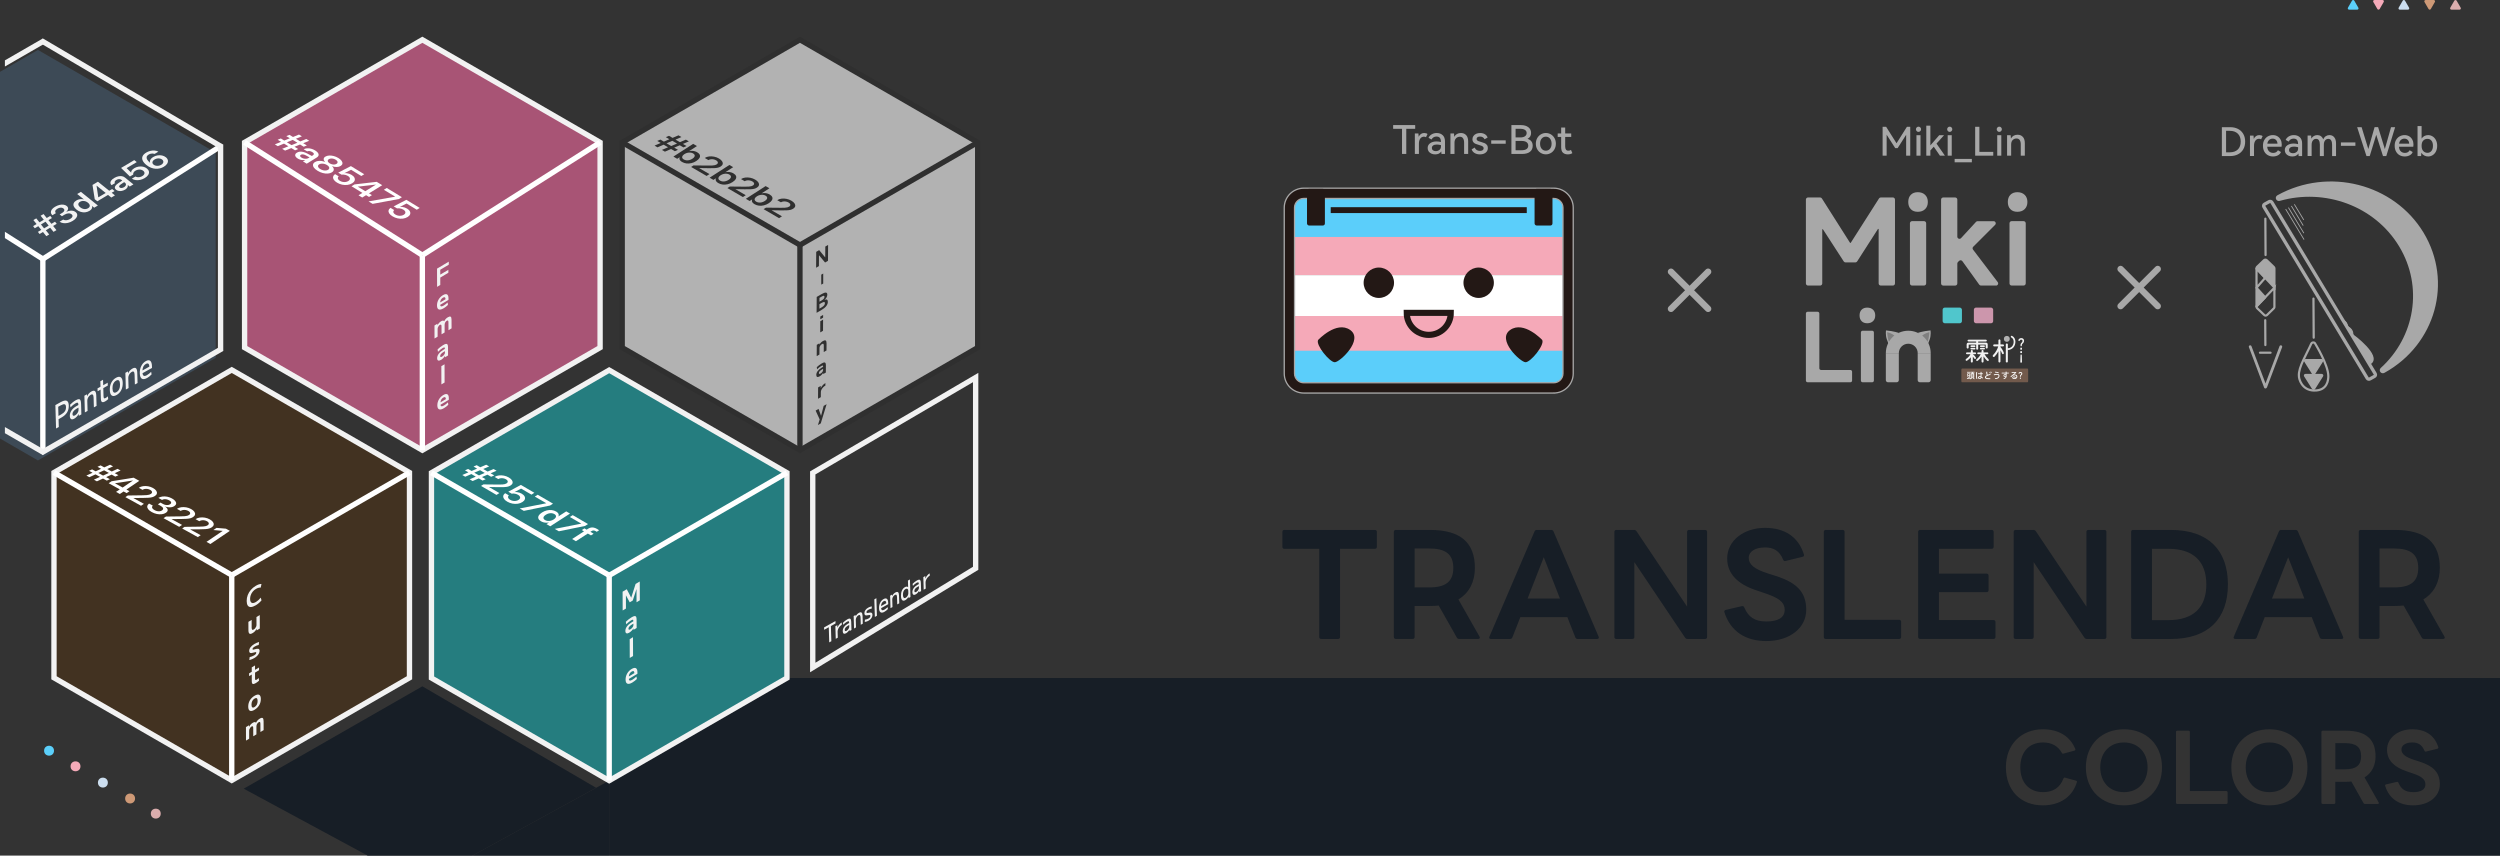 <?xml version="1.0" encoding="UTF-8"?>
<svg id="_图层_1" data-name="图层 1" xmlns="http://www.w3.org/2000/svg" viewBox="0 0 1402.75 480.09">
  <rect x="0" y="0" width="1402.75" height="480.09" fill="#333333" stroke="none"/>
  <defs>
    <style>
      .cls-1 {
        fill: #ce9976;
      }

      .cls-2 {
        fill: #5bcffa;
      }

      .cls-3, .cls-4, .cls-5, .cls-6, .cls-7, .cls-8, .cls-9, .cls-10, .cls-11, .cls-12, .cls-13, .cls-14, .cls-15, .cls-16, .cls-17, .cls-18, .cls-19, .cls-20, .cls-21, .cls-22, .cls-23 {
        stroke-miterlimit: 10;
      }

      .cls-3, .cls-4, .cls-10, .cls-11, .cls-12, .cls-15, .cls-16 {
        stroke-width: 3px;
      }

      .cls-3, .cls-24 {
        fill: #b2b2b2;
      }

      .cls-3, .cls-10 {
        stroke: #2f2f2f;
      }

      .cls-25 {
        fill: #fff;
      }

      .cls-4, .cls-5, .cls-7, .cls-8, .cls-9, .cls-10, .cls-12, .cls-13, .cls-14, .cls-26, .cls-18, .cls-22 {
        fill: none;
      }

      .cls-4, .cls-11, .cls-15, .cls-16, .cls-22 {
        stroke: #f2f2f2;
      }

      .cls-5 {
        stroke: #231815;
        stroke-width: 3.46px;
      }

      .cls-6, .cls-7, .cls-8, .cls-9, .cls-13, .cls-27, .cls-14, .cls-26, .cls-17, .cls-18, .cls-19, .cls-20, .cls-21, .cls-23 {
        stroke: #a8a8a8;
      }

      .cls-6, .cls-7, .cls-13, .cls-14, .cls-19, .cls-22 {
        stroke-linecap: round;
      }

      .cls-6, .cls-27, .cls-28, .cls-19, .cls-20, .cls-21, .cls-23 {
        fill: #a8a8a8;
      }

      .cls-6, .cls-20 {
        stroke-width: .93px;
      }

      .cls-7 {
        stroke-width: 1.55px;
      }

      .cls-8 {
        stroke-width: .47px;
      }

      .cls-29 {
        fill: #3d4a56;
      }

      .cls-9, .cls-23 {
        stroke-width: 1.86px;
      }

      .cls-30 {
        fill: #2f2f2f;
      }

      .cls-11 {
        fill: #a85475;
      }

      .cls-31 {
        fill: #f5aab9;
      }

      .cls-32 {
        fill: #f5a9b8;
      }

      .cls-12 {
        stroke: #fff;
      }

      .cls-33 {
        fill: #5bcefa;
      }

      .cls-13, .cls-27, .cls-26, .cls-18, .cls-21 {
        stroke-width: 1.24px;
      }

      .cls-27, .cls-26 {
        stroke-linejoin: round;
      }

      .cls-34 {
        fill: #cc96ac;
      }

      .cls-35 {
        fill: #ccdeef;
      }

      .cls-14 {
        stroke-width: 3.59px;
      }

      .cls-15 {
        fill: #257d7f;
      }

      .cls-36 {
        fill: #171e26;
      }

      .cls-16 {
        fill: #423221;
      }

      .cls-37 {
        fill: #725a4c;
      }

      .cls-17 {
        stroke-width: .73px;
      }

      .cls-17, .cls-38 {
        fill: #231815;
      }

      .cls-39 {
        fill: #7f7f7f;
      }

      .cls-40 {
        fill: #50c6cc;
      }

      .cls-19 {
        stroke-width: .62px;
      }

      .cls-22 {
        stroke-width: .97px;
      }

      .cls-41 {
        fill: #f2f2f2;
      }

      .cls-42 {
        fill: #dbadad;
      }
    </style>
  </defs>
  <g>
    <path class="cls-36" d="M740.22,357.45v-49.52h-19.63c-.69,0-1.04-.42-1.04-1.08v-8.42c0-.67,.35-1.08,1.04-1.08h50.85c.69,0,1.12,.42,1.12,1.08v8.42c0,.67-.43,1.08-1.12,1.08h-19.54v49.52c0,.67-.43,1.08-1.12,1.08h-9.43c-.69,0-1.12-.42-1.12-1.08Z"/>
    <path class="cls-36" d="M782.08,357.45v-59.03c0-.67,.43-1.08,1.12-1.08h19.2c17.55,0,25.16,7.5,25.16,21.34,0,7.5-2.94,13.84-9.25,17.67l11.85,20.84c.43,.75,.09,1.33-.78,1.33h-10.64c-.61,0-1.04-.25-1.3-.75l-10.2-18.01c-1.56,.17-3.11,.25-4.84,.25h-8.65v17.42c0,.67-.43,1.08-1.12,1.08h-9.42c-.69,0-1.12-.42-1.12-1.08Zm11.67-49.69v21.84h8.21c9.17,0,13.49-3.25,13.49-10.92s-4.32-10.92-13.49-10.92h-8.21Z"/>
    <path class="cls-36" d="M835.69,357.28l25.34-59.11c.26-.58,.69-.83,1.3-.83h8.04c.61,0,1.04,.25,1.3,.83l25.34,59.11c.35,.75-.09,1.25-.87,1.25h-10.9c-.6,0-1.04-.25-1.3-.83l-4.5-11.42h-26.37l-4.5,11.42c-.26,.58-.69,.83-1.3,.83h-10.72c-.78,0-1.21-.5-.87-1.25Zm39.6-21.43l-9.08-23.18-9.08,23.18h18.16Z"/>
    <path class="cls-36" d="M905.82,357.45v-59.03c0-.67,.43-1.08,1.12-1.08h9.94c.61,0,1.04,.25,1.38,.75l28.36,42.27v-41.94c0-.67,.43-1.08,1.12-1.08h8.99c.69,0,1.12,.42,1.12,1.08v59.03c0,.67-.43,1.08-1.12,1.08h-9.86c-.61,0-1.04-.25-1.38-.75l-28.45-42.35v42.02c0,.67-.43,1.08-1.12,1.08h-8.99c-.69,0-1.12-.42-1.12-1.08Z"/>
    <path class="cls-36" d="M967.57,343.53c-.26-.67,.09-1.17,.78-1.33l8.99-2.08c.69-.17,1.12,.08,1.38,.75,2.25,5.34,5.88,7.84,12.37,7.84,6.14,0,10.29-1.92,10.29-6.5s-3.89-6.84-10.38-9.09l-5.62-1.92c-10.12-3.33-16.26-9.09-16.26-17.84,0-10,9.25-17.18,21.27-17.18,10.64,0,18.59,4.75,21.79,14.92,.26,.67-.09,1.17-.78,1.33l-9.51,2.33c-.69,.17-1.12-.08-1.38-.75-2.08-5-5.36-6.84-10.12-6.84-5.53,0-9.17,2.25-9.17,5.84,0,3.84,3.29,6.34,10.72,8.75l4.5,1.42c11.5,3.67,17.04,8.92,17.04,19.01s-9.17,17.51-22.4,17.51c-11.85,0-20.15-5.59-23.52-16.17Z"/>
    <path class="cls-36" d="M1023.34,357.45v-59.03c0-.67,.43-1.08,1.12-1.08h9.42c.69,0,1.12,.42,1.12,1.08v49.36h30.61c.69,0,1.12,.42,1.12,1.08v8.59c0,.67-.43,1.08-1.12,1.08h-41.16c-.69,0-1.12-.42-1.12-1.08Z"/>
    <path class="cls-36" d="M1076.27,357.45v-59.03c0-.67,.43-1.08,1.12-1.08h40.12c.69,0,1.12,.42,1.12,1.08v8.42c0,.67-.43,1.08-1.12,1.08h-29.57v13.92h26.72c.69,0,1.12,.42,1.12,1.08v8.25c0,.67-.43,1.08-1.12,1.08h-26.72v15.67h30.61c.69,0,1.12,.42,1.12,1.08v8.42c0,.67-.43,1.08-1.12,1.08h-41.16c-.69,0-1.12-.42-1.12-1.08Z"/>
    <path class="cls-36" d="M1129.88,357.45v-59.03c0-.67,.43-1.08,1.12-1.08h9.94c.61,0,1.04,.25,1.38,.75l28.36,42.27v-41.94c0-.67,.43-1.08,1.12-1.08h8.99c.69,0,1.12,.42,1.12,1.08v59.03c0,.67-.43,1.08-1.12,1.08h-9.86c-.61,0-1.04-.25-1.38-.75l-28.45-42.35v42.02c0,.67-.43,1.08-1.12,1.08h-8.99c-.69,0-1.12-.42-1.12-1.08Z"/>
    <path class="cls-36" d="M1195.78,357.45v-59.03c0-.67,.43-1.08,1.12-1.08h21.1c21.1,0,32.08,11.34,32.08,30.6s-10.98,30.6-32.08,30.6h-21.1c-.69,0-1.12-.42-1.12-1.08Zm11.67-49.52v40.02h9.25c14.09,0,21.27-7.17,21.27-20.01s-7.18-20.01-21.27-20.01h-9.25Z"/>
    <path class="cls-36" d="M1253.37,357.28l25.34-59.11c.26-.58,.69-.83,1.3-.83h8.04c.61,0,1.04,.25,1.3,.83l25.34,59.11c.35,.75-.09,1.25-.87,1.25h-10.9c-.6,0-1.04-.25-1.3-.83l-4.5-11.42h-26.37l-4.5,11.42c-.26,.58-.69,.83-1.3,.83h-10.72c-.78,0-1.21-.5-.86-1.25Zm39.6-21.43l-9.08-23.18-9.08,23.18h18.16Z"/>
    <path class="cls-36" d="M1323.5,357.45v-59.03c0-.67,.43-1.08,1.12-1.08h19.2c17.55,0,25.16,7.5,25.16,21.34,0,7.5-2.94,13.84-9.25,17.67l11.85,20.84c.43,.75,.09,1.33-.78,1.33h-10.64c-.61,0-1.04-.25-1.3-.75l-10.2-18.01c-1.56,.17-3.11,.25-4.84,.25h-8.65v17.42c0,.67-.43,1.08-1.12,1.08h-9.42c-.69,0-1.12-.42-1.12-1.08Zm11.67-49.69v21.84h8.21c9.17,0,13.49-3.25,13.49-10.92s-4.32-10.92-13.49-10.92h-8.21Z"/>
  </g>
  <g>
    <polygon class="cls-36" points="265.06 480.09 341.82 438.01 341.82 480.09 265.06 480.09"/>
    <polygon class="cls-36" points="265.06 480.09 206.31 480.09 136.74 442.53 236.98 385.09 334.48 442.03 265.06 480.09"/>
    <path class="cls-36" d="M1273.35,416.6c-8.14,0-13.28,5.82-13.28,13.94s5.14,13.94,13.28,13.94,13.28-5.82,13.28-13.94-5.14-13.94-13.28-13.94Zm-81.62,0c-8.14,0-13.28,5.82-13.28,13.94s5.14,13.94,13.28,13.94,13.28-5.82,13.28-13.94-5.14-13.94-13.28-13.94Zm124.1,.39h-5.48v14.67h5.48c6.12,0,9-2.18,9-7.34s-2.89-7.34-9-7.34Zm-974.01-36.56v99.66H1402.75v-99.66H341.82Zm823.54,58.35c-2.25,7.73-8.83,13.1-19.17,13.1-12.41,0-20.67-8.4-20.67-21.34s8.66-21.34,20.78-21.34c8.89,0,15.3,4.03,18.13,11.03,.17,.45,0,.84-.46,.95l-6.18,1.68c-.4,.11-.75-.06-.92-.45-2.02-3.75-5.66-5.82-10.45-5.82-8.08,0-12.82,5.54-12.82,13.94s4.79,13.94,12.82,13.94c5.43,0,9.47-2.46,11.37-7.62,.17-.45,.46-.62,.92-.5l6.12,1.68c.46,.11,.63,.39,.52,.73Zm26.38,13.1c-12.35,0-21.36-8.46-21.36-21.34s9-21.34,21.36-21.34,21.36,8.46,21.36,21.34-9,21.34-21.36,21.34Zm58.18-1.51c0,.45-.29,.73-.75,.73h-27.48c-.46,0-.75-.28-.75-.73v-39.65c0-.45,.29-.73,.75-.73h6.29c.46,0,.75,.28,.75,.73v33.15h20.43c.46,0,.75,.28,.75,.73v5.77Zm23.43,1.51c-12.35,0-21.36-8.46-21.36-21.34s9-21.34,21.36-21.34,21.36,8.46,21.36,21.34-9,21.34-21.36,21.34Zm60.78-.78h-7.1c-.4,0-.69-.17-.87-.5l-6.81-12.1c-1.04,.11-2.08,.17-3.23,.17h-5.77v11.7c0,.45-.29,.73-.75,.73h-6.29c-.46,0-.75-.28-.75-.73v-39.65c0-.45,.29-.73,.75-.73h12.81c11.72,0,16.8,5.04,16.8,14.34,0,5.04-1.96,9.3-6.18,11.87l7.91,14c.29,.5,.06,.9-.52,.9Zm19.91,.78c-7.91,0-13.45-3.75-15.7-10.86-.17-.45,.06-.78,.52-.9l6-1.4c.46-.11,.75,.06,.92,.5,1.5,3.58,3.92,5.26,8.25,5.26,4.1,0,6.87-1.29,6.87-4.37s-2.6-4.59-6.93-6.1l-3.75-1.29c-6.75-2.24-10.85-6.1-10.85-11.98,0-6.72,6.18-11.54,14.2-11.54,7.1,0,12.41,3.19,14.55,10.02,.17,.45-.06,.78-.52,.9l-6.35,1.57c-.46,.11-.75-.06-.92-.5-1.38-3.36-3.58-4.59-6.75-4.59-3.69,0-6.12,1.51-6.12,3.92,0,2.58,2.19,4.26,7.16,5.88l3,.95c7.68,2.46,11.37,5.99,11.37,12.77s-6.12,11.76-14.95,11.76Z"/>
  </g>
  <polygon class="cls-29" points="121.02 85.61 21.29 28.02 0 40.31 0 246.06 21.29 258.35 121.02 200.77 121.02 85.61"/>
  <polygon class="cls-11" points="336.71 79.89 236.98 22.3 137.24 79.89 137.24 195.05 236.98 252.63 336.71 195.05 336.71 79.89"/>
  <polygon class="cls-3" points="548.58 79.89 448.85 22.3 349.11 79.89 349.11 195.05 448.85 252.63 548.58 195.05 548.58 79.89"/>
  <polygon class="cls-16" points="229.76 265.13 130.03 207.55 30.29 265.13 30.29 380.3 130.03 437.88 229.76 380.3 229.76 265.13"/>
  <polygon class="cls-15" points="441.55 265.26 341.82 207.68 242.09 265.26 242.09 380.43 341.82 438.01 441.55 380.43 441.55 265.26"/>
  <line class="cls-12" x1="30.29" y1="265.13" x2="130.03" y2="322.71"/>
  <line class="cls-12" x1="229.76" y1="265.13" x2="130.03" y2="322.71"/>
  <line class="cls-12" x1="130.03" y1="437.88" x2="130.03" y2="322.71"/>
  <line class="cls-12" x1="236.98" y1="252.63" x2="236.98" y2="143.19"/>
  <line class="cls-12" x1="336.71" y1="79.89" x2="236.98" y2="143.19"/>
  <line class="cls-12" x1="137.24" y1="79.89" x2="236.98" y2="143.19"/>
  <line class="cls-12" x1="24.04" y1="253.63" x2="24.04" y2="145.33"/>
  <line class="cls-12" x1="123.77" y1="82.03" x2="24.04" y2="145.33"/>
  <polygon class="cls-25" points="2.75 133.6 23.24 146.6 24.84 144.07 2.75 130.05 2.75 133.6"/>
  <line class="cls-10" x1="349.11" y1="79.89" x2="448.85" y2="137.47"/>
  <line class="cls-10" x1="448.85" y1="137.47" x2="548.58" y2="79.89"/>
  <line class="cls-10" x1="448.85" y1="137.47" x2="448.85" y2="252.63"/>
  <circle class="cls-2" cx="27.52" cy="421.22" r="2.78"/>
  <circle class="cls-31" cx="42.37" cy="429.98" r="2.78"/>
  <circle class="cls-1" cx="73" cy="448.04" r="2.78"/>
  <circle class="cls-35" cx="57.73" cy="439.12" r="2.78"/>
  <circle class="cls-42" cx="87.41" cy="456.53" r="2.78"/>
  <g>
    <path class="cls-41" d="M31.45,240.43l-.38-13.13,2.93-1.63c1.51-.84,2.65-1.12,3.4-.81,.75,.31,1.15,1.21,1.19,2.69,.04,1.46-.27,2.75-.96,3.87-.68,1.12-1.74,2.08-3.17,2.88l-2.37,1.32-.05-1.8,2.19-1.22c1-.56,1.73-1.17,2.17-1.83,.44-.66,.65-1.44,.63-2.34-.03-.9-.27-1.43-.74-1.58s-1.2,.05-2.21,.61l-1.42,.79,.33,11.33-1.53,.86Z"/>
    <path class="cls-41" d="M41.61,234.94c-.72,.4-1.3,.47-1.74,.19-.43-.28-.66-.85-.69-1.71-.03-1.1,.28-2.14,.93-3.1,.65-.97,1.6-1.79,2.83-2.48l1.05-.58c-.01-.48-.07-.83-.17-1.04-.1-.21-.27-.31-.5-.29-.23,.02-.55,.14-.95,.36-.47,.26-.95,.59-1.44,.99s-.94,.83-1.37,1.31l-.26-1.48c.46-.49,.97-.96,1.52-1.4,.56-.45,1.12-.83,1.69-1.14,.73-.4,1.3-.61,1.72-.61,.42,0,.73,.21,.93,.65,.2,.43,.31,1.1,.33,2l.17,5.9-1.44,.8-.05-1.07-.03,.02c-.24,.51-.6,1.02-1.08,1.53-.48,.51-.97,.9-1.47,1.18Zm.48-1.88c.37-.21,.71-.49,1.02-.84,.31-.35,.55-.73,.72-1.13,.17-.4,.25-.79,.24-1.16l-.04-1.21-.84,.47c-.86,.48-1.49,.98-1.91,1.52-.42,.53-.62,1.09-.6,1.68,.01,.44,.14,.73,.39,.85,.24,.13,.58,.07,1.02-.18Z"/>
    <path class="cls-41" d="M47.62,231.4l-.27-9.36,1.44-.8,.05,1.11,.03-.02c.27-.59,.61-1.11,1.02-1.56,.4-.44,.87-.82,1.41-1.12,.89-.5,1.56-.56,2-.18,.44,.38,.68,1.21,.72,2.51l.17,5.76-1.51,.84-.16-5.4c-.03-.86-.17-1.43-.42-1.7-.26-.27-.65-.26-1.17,.03-.39,.22-.74,.51-1.04,.89-.3,.38-.53,.79-.69,1.23-.16,.45-.24,.89-.22,1.35l.16,5.58-1.5,.84Z"/>
    <path class="cls-41" d="M59.04,225.21c-.84,.47-1.45,.58-1.83,.33-.38-.24-.59-.88-.62-1.9l-.15-5.04-1.67,.93-.05-1.62,1.67-.93-.09-3.06,1.52-.85,.09,3.06,2.52-1.41,.05,1.62-2.52,1.41,.13,4.5c.02,.64,.12,1.03,.29,1.19,.18,.16,.48,.12,.9-.12,.21-.12,.43-.26,.65-.43,.22-.17,.41-.35,.59-.53l.19,1.58c-.29,.29-.58,.53-.85,.73-.27,.2-.55,.38-.83,.53Z"/>
    <path class="cls-41" d="M65.38,221.67c-1.15,.64-2.06,.72-2.71,.23-.66-.49-1.01-1.51-1.05-3.06-.05-1.55,.24-2.92,.84-4.12,.61-1.2,1.49-2.12,2.64-2.76,1.15-.64,2.06-.72,2.71-.23s1.01,1.51,1.05,3.06c.05,1.55-.24,2.92-.84,4.12-.61,1.2-1.49,2.12-2.64,2.76Zm-.05-1.62c.69-.38,1.2-.95,1.55-1.71,.35-.75,.5-1.66,.47-2.71-.03-1.05-.23-1.76-.61-2.11-.38-.35-.91-.33-1.6,.05-.68,.38-1.19,.95-1.54,1.7-.35,.76-.51,1.66-.48,2.72,.03,1.06,.24,1.76,.62,2.1,.38,.35,.91,.33,1.59-.05Z"/>
    <path class="cls-41" d="M70.62,218.56l-.27-9.36,1.44-.8,.05,1.11,.03-.02c.27-.59,.61-1.11,1.02-1.56,.4-.44,.87-.82,1.41-1.12,.89-.5,1.56-.56,2-.18,.44,.38,.68,1.21,.72,2.51l.17,5.76-1.51,.84-.16-5.4c-.03-.86-.17-1.43-.42-1.7-.26-.27-.65-.26-1.17,.03-.39,.22-.74,.51-1.04,.89-.3,.37-.53,.78-.69,1.23-.16,.45-.24,.89-.22,1.35l.16,5.58-1.5,.84Z"/>
    <path class="cls-41" d="M82.5,212.11c-1.26,.7-2.23,.82-2.94,.36-.7-.46-1.08-1.47-1.12-3.03-.04-1.51,.23-2.87,.84-4.09,.6-1.21,1.45-2.13,2.55-2.74,1.06-.59,1.89-.64,2.48-.14s.92,1.5,.96,2.99c0,.16,0,.33,0,.53,0,.2,0,.35,0,.46l-5.97,3.33-.04-1.53,4.82-2.69-.22,.6c-.03-1.02-.21-1.69-.54-2.01-.33-.32-.81-.3-1.44,.05-.67,.37-1.17,.92-1.5,1.64-.33,.72-.48,1.59-.46,2.59l.02,.54c.03,.97,.25,1.58,.66,1.84,.41,.25,1.01,.16,1.81-.29,.39-.22,.81-.5,1.24-.85s.83-.7,1.17-1.06l.24,1.46c-.35,.39-.75,.76-1.19,1.12-.45,.36-.9,.67-1.35,.92Z"/>
  </g>
  <g>
    <path class="cls-25" d="M154.22,81.01l13.54-5.52,1.64,1-4.25,1.73-.08-.05-4.73,1.93,.08,.05-4.56,1.86-1.64-1Zm1.57-2.6l1.79-.72,2.76,1.68-.07,.04,4.19,2.55,.07-.04,2.8,1.7-1.78,.73-9.76-5.94Zm2.52,5.09l4.57-1.86,.08,.05,4.73-1.93-.08-.05,4.25-1.72,1.65,1-13.55,5.52-1.66-1.01Zm9.25-2.92l.07-.04-4.18-2.54-.08,.04-2.73-1.66,1.79-.72,9.76,5.94-1.78,.73-2.84-1.73Z"/>
    <path class="cls-25" d="M165.85,87.87c-.25-.41-.3-.8-.18-1.19,.12-.39,.43-.73,.92-1.03h.02c.49-.31,1.05-.49,1.67-.55,.62-.05,1.28,.01,2,.19,.71,.18,1.45,.48,2.21,.89l3.62,1.96-1.28,.79-3.31-1.79c-.55-.3-1.06-.47-1.54-.51-.47-.05-.87,.03-1.2,.23h0c-.34,.21-.46,.46-.38,.75,.08,.29,.36,.58,.82,.86,.41,.25,.84,.42,1.31,.52,.47,.1,.93,.13,1.37,.08,.45-.05,.83-.17,1.16-.37l2.47-1.53c.42-.26,.6-.55,.56-.87s-.33-.65-.87-.97c-.5-.3-.99-.48-1.48-.55-.49-.06-.93-.02-1.31,.12l-.09,.03-1.95-1.18,.1-.05c.53-.27,1.15-.44,1.84-.48,.7-.05,1.43,.02,2.21,.22,.77,.2,1.54,.52,2.29,.98,.75,.46,1.29,.92,1.61,1.4,.32,.48,.43,.93,.32,1.37-.11,.44-.44,.83-.99,1.17l-5.67,3.5-2.1-1.28,1.27-.78-.05-.03c-.46,.07-.92,.09-1.41,.06-.48-.03-.96-.12-1.42-.26-.46-.14-.89-.33-1.28-.57-.59-.36-1.01-.74-1.25-1.15Z"/>
    <path class="cls-25" d="M176.15,94.08c-.44-.6-.61-1.18-.52-1.73s.45-1.02,1.09-1.41h.02c.47-.3,1.02-.5,1.64-.6,.62-.1,1.27-.11,1.96-.02,.68,.09,1.34,.26,1.98,.53l.05-.03c-.52-.52-.77-1.05-.75-1.58,.02-.53,.32-.98,.92-1.35h.02c.57-.36,1.26-.56,2.08-.62,.81-.05,1.68,.04,2.58,.27,.91,.23,1.78,.61,2.62,1.11,.84,.51,1.45,1.04,1.84,1.6,.39,.55,.54,1.08,.46,1.58-.08,.5-.41,.93-.98,1.28h-.02c-.6,.38-1.33,.57-2.19,.59-.86,.02-1.72-.13-2.59-.45l-.05,.03c.44,.39,.74,.79,.88,1.21,.15,.42,.14,.81-.02,1.2-.16,.38-.48,.72-.95,1.01h-.02c-.64,.4-1.4,.63-2.29,.69-.89,.06-1.83-.04-2.82-.31-.99-.26-1.95-.68-2.88-1.25-.93-.57-1.62-1.15-2.05-1.75Zm5.12,1.45c.53,.13,1.04,.17,1.53,.13,.49-.04,.92-.17,1.28-.39h.02c.36-.23,.58-.5,.64-.8,.07-.3,0-.61-.22-.94-.21-.33-.57-.64-1.06-.94-.49-.3-1-.51-1.54-.64-.54-.13-1.05-.17-1.54-.13-.49,.04-.91,.18-1.28,.4h-.02c-.36,.23-.57,.49-.63,.79-.06,.3,.01,.62,.23,.94,.22,.33,.57,.64,1.05,.93,.49,.3,1,.51,1.53,.64Zm5.05-3.33c.46,.11,.91,.14,1.34,.1,.43-.04,.81-.16,1.13-.36h.02c.33-.21,.52-.44,.59-.71,.07-.26,0-.53-.17-.82-.18-.28-.48-.55-.91-.81s-.87-.44-1.33-.55c-.46-.11-.91-.14-1.33-.1-.43,.04-.8,.16-1.13,.37h-.02c-.32,.21-.52,.44-.59,.7-.07,.26-.01,.54,.17,.82,.18,.28,.48,.55,.91,.81s.87,.44,1.33,.55Z"/>
    <path class="cls-25" d="M187.28,100.84c-.36-.57-.48-1.12-.37-1.65,.11-.53,.44-1.01,1.01-1.42l.09-.07,2.05,1.25-.05,.04c-.25,.23-.4,.48-.44,.77-.04,.29,.04,.58,.23,.88,.19,.3,.5,.57,.93,.83,.49,.29,1.01,.5,1.57,.6,.56,.11,1.11,.12,1.65,.04,.54-.08,1.04-.25,1.48-.53h.02c.43-.28,.71-.57,.83-.9,.12-.33,.09-.67-.09-1.01-.18-.34-.51-.66-.99-.95-.34-.21-.71-.38-1.1-.5s-.79-.2-1.21-.23c-.2-.02-.41-.02-.61-.02-.21,0-.41,.02-.61,.05l-1.9-1.15,7.11-3.67,7.5,4.56-1.64,1.01-5.75-3.5-3.72,1.88,.04,.03c.44-.05,.88-.04,1.33,.02s.9,.16,1.35,.32c.45,.16,.88,.36,1.28,.6,.78,.47,1.31,.99,1.59,1.56,.28,.56,.32,1.12,.12,1.67s-.67,1.04-1.38,1.49h-.02c-.77,.48-1.64,.78-2.61,.91-.98,.13-1.97,.08-2.99-.13-1.02-.22-1.98-.6-2.88-1.15-.85-.51-1.45-1.06-1.81-1.62Z"/>
    <path class="cls-25" d="M203.33,108.23l-6.09-3.71,1.7-1.05c.83-.1,1.65-.19,2.49-.29,.83-.1,1.66-.2,2.49-.29,.83-.1,1.66-.19,2.48-.29s1.65-.2,2.48-.29c.83-.1,1.66-.19,2.49-.29l3.1,1.89-7.43,4.59,1.65,1-1.63,1.01-1.65-1-2.16,1.33-2.08-1.27,2.16-1.33Zm1.63-.96l5.95-3.67-.05-.03c-.67,.07-1.34,.15-2,.23-.67,.08-1.33,.15-2,.23-.67,.08-1.34,.15-2.01,.23s-1.34,.15-2,.23-1.33,.15-2,.23l-.05,.03,4.16,2.53Z"/>
    <path class="cls-25" d="M221.69,110.36l.04-.02-6.35-3.86,1.64-1.01,8.5,5.17-1.67,1.03-14.77,2.72-2.29-1.39,14.9-2.63Z"/>
    <path class="cls-25" d="M218.4,119.76c-.36-.57-.48-1.12-.37-1.65,.11-.53,.44-1.01,1.01-1.42l.09-.07,2.05,1.25-.05,.04c-.25,.23-.4,.48-.44,.77-.04,.29,.04,.58,.24,.88,.19,.3,.5,.57,.93,.83,.49,.3,1.01,.5,1.57,.6,.56,.11,1.11,.12,1.65,.04,.54-.08,1.04-.25,1.48-.53h.02c.43-.28,.71-.57,.83-.9,.12-.33,.09-.67-.09-1.01-.18-.34-.51-.66-.99-.95-.34-.21-.71-.38-1.1-.5s-.8-.2-1.21-.23c-.2-.02-.41-.02-.61-.02-.21,0-.41,.02-.61,.05l-1.9-1.15,7.11-3.67,7.5,4.56-1.64,1.01-5.75-3.5-3.72,1.88,.04,.03c.44-.05,.88-.04,1.33,.02,.45,.06,.9,.16,1.35,.32,.45,.16,.88,.36,1.28,.6,.78,.47,1.31,.99,1.59,1.56,.28,.56,.32,1.12,.12,1.67-.21,.55-.67,1.04-1.38,1.49h-.02c-.77,.48-1.64,.78-2.61,.91-.98,.13-1.97,.08-2.99-.14-1.02-.21-1.98-.6-2.88-1.15-.85-.51-1.45-1.06-1.81-1.62Z"/>
  </g>
  <g>
    <path class="cls-30" d="M367.26,81.71l13.44-5.78,1.66,.97-4.22,1.81-.08-.05-4.7,2.02,.08,.04-4.52,1.95-1.66-.97Zm1.52-2.63l1.78-.76,2.79,1.63-.07,.04,4.24,2.47,.07-.04,2.83,1.65-1.77,.76-9.87-5.75Zm2.62,5.04l4.53-1.95,.08,.04,4.7-2.02-.08-.04,4.22-1.8,1.67,.97-13.44,5.78-1.68-.98Zm9.19-3.09l.07-.04-4.23-2.46-.08,.04-2.76-1.61,1.78-.76,9.87,5.75-1.77,.76-2.88-1.68Z"/>
    <path class="cls-30" d="M381.66,90.06c-.24-.29-.38-.59-.42-.9s0-.62,.15-.93l-.04-.02-1.38,.89-2.13-1.24,11.09-7.14,2.13,1.24-4.34,2.8,.04,.02c.5-.11,1.01-.16,1.53-.14,.51,.01,1.01,.08,1.51,.22,.49,.13,.95,.32,1.38,.57,.76,.44,1.25,.94,1.47,1.48,.22,.54,.17,1.11-.16,1.7s-.93,1.16-1.8,1.73h0c-.87,.57-1.78,.96-2.72,1.19-.94,.23-1.86,.29-2.76,.19-.9-.11-1.74-.39-2.51-.84-.43-.25-.77-.52-1.01-.82Zm3.48-.1c.55,.06,1.11,.01,1.68-.14,.57-.15,1.13-.4,1.67-.75h0c.54-.35,.92-.71,1.13-1.06,.21-.36,.26-.7,.14-1.03-.12-.33-.41-.63-.86-.89-.44-.26-.93-.41-1.48-.47-.55-.06-1.12-.01-1.7,.12-.59,.14-1.15,.38-1.68,.72h0c-.53,.35-.9,.7-1.11,1.07-.2,.37-.24,.72-.12,1.05,.12,.33,.4,.63,.84,.89,.46,.27,.96,.43,1.5,.48Z"/>
    <path class="cls-30" d="M389.17,92.82l8.18,.08c1.01,.01,1.82,0,2.41-.04,.59-.04,1.07-.11,1.42-.21,.35-.1,.67-.24,.94-.41h.02c.33-.22,.54-.46,.62-.73,.08-.26,.04-.53-.12-.8-.16-.27-.44-.52-.83-.75-.46-.27-.94-.45-1.46-.54-.52-.1-1.02-.11-1.51-.05s-.91,.21-1.28,.44l-.05,.03-2.07-1.21,.05-.03c.68-.44,1.47-.71,2.38-.82,.91-.11,1.85-.07,2.81,.12,.96,.19,1.86,.53,2.7,1.02,.82,.48,1.41,.99,1.77,1.54,.36,.54,.48,1.08,.35,1.59-.12,.52-.49,.97-1.1,1.36h-.02c-.44,.29-.93,.5-1.48,.65-.55,.14-1.26,.24-2.12,.28-.86,.05-1.97,.06-3.32,.03l-6.52-.11,2.1-.38-1.31,.84-.19-.84,6.55,3.81-1.62,1.04-8.67-5.05,1.35-.87Z"/>
    <path class="cls-30" d="M401.99,101.91c-.24-.29-.38-.59-.42-.9s0-.62,.15-.93l-.04-.03-1.38,.89-2.13-1.24,11.09-7.14,2.13,1.24-4.34,2.8,.04,.02c.5-.11,1.01-.16,1.53-.14,.51,.01,1.01,.08,1.51,.22,.49,.13,.95,.32,1.38,.57,.76,.44,1.25,.94,1.47,1.48,.22,.55,.16,1.11-.16,1.7-.32,.59-.92,1.16-1.8,1.73h0c-.87,.57-1.78,.96-2.72,1.19-.94,.23-1.86,.29-2.77,.19-.9-.11-1.74-.39-2.51-.84-.43-.25-.77-.52-1.01-.82Zm3.48-.1c.55,.06,1.11,.01,1.68-.14s1.13-.4,1.67-.75h0c.54-.35,.92-.71,1.13-1.06,.21-.36,.26-.7,.14-1.03-.12-.33-.41-.63-.86-.89-.44-.26-.93-.41-1.48-.47-.55-.06-1.12-.01-1.7,.13-.59,.14-1.15,.38-1.68,.72h0c-.53,.35-.9,.7-1.11,1.07-.2,.37-.24,.72-.12,1.05,.12,.33,.4,.63,.84,.89,.46,.27,.96,.43,1.5,.49Z"/>
    <path class="cls-30" d="M409.51,104.66l8.18,.08c1.01,.01,1.82,0,2.41-.04,.59-.04,1.07-.11,1.42-.21,.35-.1,.67-.24,.94-.41h.02c.33-.22,.54-.46,.62-.73s.04-.53-.12-.8c-.16-.27-.44-.52-.83-.75-.46-.27-.94-.45-1.46-.54s-1.02-.11-1.51-.05c-.49,.07-.91,.21-1.28,.44l-.05,.03-2.07-1.21,.05-.03c.68-.44,1.47-.71,2.38-.82,.91-.11,1.85-.07,2.81,.13,.96,.19,1.86,.53,2.7,1.02,.82,.48,1.41,.99,1.77,1.54,.36,.54,.48,1.08,.35,1.59-.12,.52-.49,.97-1.1,1.36h-.02c-.44,.29-.93,.5-1.48,.65-.55,.14-1.26,.24-2.12,.28-.86,.05-1.97,.06-3.32,.03l-6.51-.11,2.1-.38-1.31,.84-.19-.85,6.55,3.81-1.62,1.04-8.67-5.05,1.35-.87Z"/>
    <path class="cls-30" d="M422.32,113.75c-.24-.29-.38-.59-.42-.9s0-.62,.15-.93l-.04-.02-1.38,.89-2.13-1.24,11.09-7.14,2.13,1.24-4.34,2.8,.04,.02c.5-.11,1.01-.16,1.53-.14,.51,.01,1.01,.08,1.51,.22,.49,.13,.95,.32,1.38,.57,.76,.44,1.25,.94,1.47,1.48,.22,.54,.16,1.11-.16,1.7-.33,.59-.93,1.16-1.8,1.73h0c-.87,.57-1.78,.96-2.72,1.19-.94,.23-1.86,.29-2.76,.19-.9-.11-1.74-.39-2.51-.84-.43-.25-.77-.52-1.01-.82Zm3.48-.1c.55,.06,1.11,.01,1.68-.14,.57-.15,1.13-.4,1.67-.75h0c.54-.35,.92-.71,1.13-1.06,.21-.35,.26-.7,.14-1.03-.12-.33-.41-.63-.86-.89-.44-.26-.93-.41-1.48-.47-.55-.06-1.12-.01-1.7,.12-.59,.14-1.15,.38-1.68,.72h0c-.53,.35-.9,.7-1.11,1.07-.2,.37-.24,.72-.12,1.05s.4,.63,.84,.89c.46,.27,.96,.43,1.5,.48Z"/>
    <path class="cls-30" d="M429.84,116.51l8.18,.08c1.01,.01,1.82,0,2.41-.04,.59-.04,1.07-.11,1.42-.21,.35-.1,.67-.24,.94-.41h.02c.33-.22,.54-.46,.62-.73,.08-.26,.04-.53-.12-.81-.16-.27-.44-.52-.83-.75-.46-.27-.94-.45-1.46-.54-.52-.1-1.02-.11-1.51-.05-.49,.06-.91,.21-1.28,.44l-.05,.03-2.07-1.21,.05-.03c.68-.44,1.47-.71,2.38-.82,.91-.11,1.85-.07,2.81,.13,.96,.19,1.86,.53,2.7,1.02,.82,.48,1.41,.99,1.77,1.54,.36,.54,.48,1.08,.35,1.59-.12,.52-.49,.97-1.1,1.36h-.02c-.44,.29-.93,.5-1.48,.64-.55,.14-1.26,.24-2.12,.28-.86,.05-1.97,.06-3.32,.04l-6.52-.11,2.1-.38-1.31,.84-.19-.84,6.55,3.81-1.62,1.04-8.67-5.05,1.35-.87Z"/>
  </g>
  <g>
    <path class="cls-25" d="M48.47,266.83l13.3-6.08,1.68,.93-4.18,1.91-.08-.04-4.65,2.12,.08,.04-4.48,2.05-1.68-.93Zm1.46-2.66l1.76-.8,2.83,1.56-.07,.05,4.29,2.37,.07-.05,2.87,1.58-1.75,.8-10-5.52Zm2.73,4.98l4.49-2.06,.08,.04,4.65-2.12-.08-.04,4.18-1.9,1.69,.93-13.3,6.08-1.7-.94Zm9.12-3.3l.07-.05-4.28-2.37-.08,.04-2.8-1.55,1.76-.8,10,5.52-1.75,.8-2.91-1.61Z"/>
    <path class="cls-25" d="M67.21,274.59l-6.24-3.45,1.66-1.12c.82-.13,1.65-.26,2.47-.39,.83-.13,1.65-.27,2.47-.4,.82-.13,1.65-.26,2.47-.4,.82-.13,1.64-.27,2.47-.4,.82-.13,1.65-.26,2.48-.4l3.18,1.76-7.23,4.89,1.69,.93-1.59,1.08-1.69-.93-2.1,1.42-2.13-1.18,2.1-1.42Zm1.59-1.03l5.79-3.92-.05-.03c-.67,.1-1.33,.21-1.99,.31-.66,.1-1.32,.21-1.99,.31-.66,.1-1.33,.21-2,.31s-1.33,.21-1.99,.31c-.66,.1-1.32,.21-1.98,.31l-.05,.04,4.27,2.36Z"/>
    <path class="cls-25" d="M71.71,278.02l8.18-.11c1.01-.01,1.82-.04,2.41-.1,.59-.05,1.07-.13,1.42-.24,.35-.11,.66-.25,.93-.43h.02c.33-.23,.53-.48,.6-.74,.07-.27,.03-.53-.14-.8-.17-.27-.45-.51-.85-.73-.46-.26-.95-.43-1.47-.51-.52-.08-1.02-.09-1.51-.01s-.91,.23-1.27,.47l-.05,.04-2.1-1.16,.05-.04c.67-.45,1.45-.74,2.36-.87,.91-.13,1.85-.11,2.82,.06,.97,.17,1.87,.49,2.72,.96,.83,.46,1.43,.96,1.81,1.5,.37,.54,.5,1.06,.39,1.58-.11,.52-.47,.98-1.07,1.39h-.02c-.43,.3-.92,.52-1.47,.68-.55,.16-1.25,.27-2.11,.33-.86,.07-1.96,.1-3.32,.11l-6.52,.04,2.09-.42-1.29,.87-.21-.84,6.63,3.66-1.6,1.08-8.78-4.85,1.33-.9Z"/>
    <path class="cls-25" d="M83.15,285.72c-.42-.56-.59-1.1-.52-1.64,.07-.53,.38-1.02,.92-1.47l.09-.07,2.13,1.18-.07,.07c-.26,.22-.39,.47-.4,.75,0,.28,.1,.56,.34,.86,.24,.29,.6,.57,1.09,.84,.49,.27,.98,.45,1.49,.56,.5,.1,.98,.12,1.43,.06s.84-.2,1.18-.43h.02c.58-.4,.79-.82,.64-1.28-.15-.46-.62-.91-1.42-1.35l-1.48-.82,1.45-.98,1.43,.79c.46,.26,.94,.43,1.42,.52,.49,.09,.95,.11,1.39,.05s.82-.2,1.13-.41h.02c.33-.24,.53-.47,.59-.72,.06-.25,0-.5-.19-.76-.19-.26-.51-.51-.95-.75-.44-.24-.89-.42-1.36-.52-.46-.1-.91-.13-1.34-.09-.43,.04-.83,.16-1.18,.35l-.08,.05-2.07-1.14,.1-.06c.68-.38,1.44-.62,2.28-.73,.84-.1,1.71-.06,2.61,.12,.9,.18,1.77,.5,2.61,.96,.86,.48,1.49,.97,1.89,1.49,.4,.52,.56,1.01,.48,1.5-.08,.48-.4,.92-.97,1.3h-.01c-.45,.31-.96,.52-1.54,.62s-1.18,.13-1.8,.06c-.62-.07-1.23-.2-1.82-.42l-.04,.03c.85,.56,1.33,1.15,1.43,1.77,.1,.62-.22,1.18-.98,1.7h-.01c-.63,.44-1.39,.71-2.27,.82-.88,.11-1.81,.07-2.79-.13-.97-.2-1.93-.56-2.86-1.07-.91-.5-1.58-1.04-1.99-1.59Z"/>
    <path class="cls-25" d="M93.11,289.84l8.18-.11c1.01-.01,1.82-.04,2.41-.1,.59-.05,1.07-.13,1.42-.24,.35-.11,.66-.25,.93-.43h.02c.33-.23,.53-.48,.6-.74,.07-.27,.03-.53-.14-.8-.17-.27-.45-.51-.85-.73-.46-.25-.95-.43-1.47-.51-.52-.09-1.02-.09-1.51-.01s-.91,.23-1.27,.47l-.05,.04-2.1-1.16,.05-.04c.67-.45,1.45-.74,2.36-.87,.91-.13,1.85-.11,2.82,.06,.97,.17,1.87,.49,2.72,.96,.83,.46,1.43,.96,1.81,1.5s.5,1.07,.39,1.58c-.11,.52-.47,.98-1.07,1.39h-.02c-.43,.3-.92,.52-1.47,.68-.55,.16-1.25,.27-2.11,.33-.86,.07-1.97,.1-3.32,.11l-6.52,.04,2.09-.42-1.29,.87-.21-.84,6.63,3.66-1.6,1.08-8.78-4.85,1.33-.9Z"/>
    <path class="cls-25" d="M103.57,295.62l8.18-.11c1.01-.01,1.82-.04,2.41-.1,.59-.05,1.07-.13,1.42-.24,.35-.11,.66-.25,.93-.43h.02c.33-.23,.53-.48,.6-.74,.07-.27,.03-.53-.14-.8-.17-.27-.45-.51-.85-.73-.46-.26-.95-.43-1.47-.51-.52-.09-1.02-.09-1.51-.01s-.91,.23-1.27,.47l-.05,.04-2.1-1.16,.05-.04c.67-.45,1.45-.74,2.36-.87,.91-.13,1.85-.11,2.82,.06,.97,.17,1.87,.49,2.72,.96,.83,.46,1.43,.96,1.81,1.5,.37,.54,.5,1.06,.39,1.58-.11,.52-.47,.98-1.07,1.39h-.02c-.43,.3-.92,.52-1.47,.68-.55,.16-1.25,.27-2.11,.33-.86,.07-1.96,.1-3.32,.11l-6.52,.04,2.09-.43-1.29,.87-.21-.84,6.63,3.66-1.6,1.08-8.78-4.85,1.33-.9Z"/>
    <path class="cls-25" d="M124.93,297.9l-.05-.03-5.17-.47,1.79-1.21,5.27,.45,2.21,1.22-10.93,7.39-2.19-1.21,9.07-6.14Z"/>
  </g>
  <g>
    <path class="cls-25" d="M259.37,266.53l13.44-5.78,1.66,.97-4.22,1.81-.08-.05-4.7,2.02,.08,.04-4.52,1.95-1.66-.97Zm1.52-2.63l1.78-.76,2.79,1.63-.07,.04,4.24,2.47,.07-.04,2.83,1.65-1.77,.76-9.87-5.75Zm2.62,5.04l4.53-1.95,.08,.04,4.7-2.02-.08-.04,4.22-1.8,1.67,.97-13.44,5.78-1.68-.98Zm9.19-3.09l.07-.04-4.23-2.46-.08,.04-2.76-1.61,1.78-.76,9.87,5.75-1.77,.76-2.88-1.67Z"/>
    <path class="cls-25" d="M271.27,271.8l8.18,.08c1.01,.01,1.82,0,2.41-.04,.59-.04,1.07-.11,1.42-.21,.35-.1,.67-.24,.94-.41h.02c.33-.22,.54-.46,.62-.73,.08-.26,.04-.53-.12-.8-.16-.27-.44-.52-.83-.75-.46-.27-.94-.45-1.46-.54-.52-.1-1.02-.11-1.51-.05-.49,.06-.91,.21-1.28,.44l-.05,.03-2.07-1.21,.05-.03c.68-.44,1.47-.71,2.38-.82,.91-.11,1.85-.07,2.81,.12,.96,.2,1.86,.54,2.7,1.02,.82,.48,1.41,.99,1.77,1.54,.36,.54,.48,1.08,.35,1.59-.12,.52-.49,.97-1.1,1.36h-.02c-.44,.29-.93,.5-1.48,.64-.55,.14-1.26,.24-2.12,.28-.86,.04-1.97,.06-3.32,.03l-6.51-.11,2.1-.38-1.31,.84-.19-.84,6.55,3.81-1.62,1.04-8.67-5.05,1.35-.87Z"/>
    <path class="cls-25" d="M282.78,279.88c-.37-.56-.5-1.11-.4-1.64,.1-.54,.42-1.02,.98-1.44l.09-.07,2.07,1.21-.04,.04c-.25,.23-.39,.49-.42,.78-.03,.29,.05,.58,.25,.87s.52,.56,.95,.82c.49,.29,1.02,.48,1.58,.58,.56,.1,1.11,.1,1.65,.01,.54-.09,1.03-.27,1.47-.55h.02c.43-.28,.69-.59,.81-.92s.08-.67-.11-1.01-.52-.65-1.01-.93c-.35-.2-.72-.36-1.11-.48-.39-.12-.8-.19-1.21-.21-.2-.01-.41-.01-.61,0-.21,0-.41,.03-.61,.07l-1.92-1.12,7.04-3.81,7.58,4.42-1.62,1.04-5.82-3.39-3.69,1.95,.04,.02c.44-.05,.88-.06,1.33,0,.45,.05,.9,.15,1.35,.29,.45,.15,.88,.34,1.29,.58,.79,.46,1.33,.97,1.62,1.52,.3,.56,.35,1.12,.15,1.67-.19,.55-.65,1.06-1.35,1.51h-.02c-.76,.5-1.62,.81-2.6,.96s-1.97,.12-2.99-.08c-1.02-.2-1.99-.56-2.9-1.09-.86-.5-1.47-1.03-1.84-1.59Z"/>
    <path class="cls-25" d="M306.46,282.39l.04-.02-6.42-3.74,1.62-1.04,8.59,5-1.65,1.06-14.72,3-2.31-1.35,14.85-2.92Z"/>
    <path class="cls-25" d="M302.12,291c-.22-.55-.17-1.11,.16-1.7,.33-.59,.93-1.16,1.8-1.72h0c.88-.57,1.79-.96,2.73-1.19,.94-.23,1.86-.29,2.76-.18,.9,.11,1.73,.38,2.49,.82,.43,.25,.77,.53,1.01,.82,.24,.29,.38,.59,.42,.91,.05,.31,0,.63-.17,.94l.05,.03,4.34-2.8,2.12,1.24-11.09,7.14-2.12-1.24,1.38-.89-.05-.03c-.49,.11-.98,.16-1.49,.15-.5-.01-1-.09-1.49-.22-.49-.13-.95-.32-1.39-.58-.76-.45-1.26-.94-1.48-1.49Zm5.21,1.3c.55,.06,1.12,.01,1.7-.13s1.14-.39,1.67-.73h0c.53-.35,.9-.7,1.1-1.07,.2-.36,.24-.71,.12-1.04-.12-.33-.4-.63-.84-.88-.46-.27-.96-.43-1.5-.49-.55-.06-1.1-.01-1.67,.13-.57,.15-1.13,.39-1.67,.74h0c-.54,.35-.91,.7-1.13,1.06-.21,.36-.26,.7-.14,1.03,.12,.33,.41,.63,.87,.9,.44,.26,.94,.41,1.49,.47Z"/>
    <path class="cls-25" d="M326.11,293.84l.04-.02-6.42-3.74,1.62-1.04,8.59,5-1.65,1.06-14.72,3-2.31-1.35,14.85-2.92Z"/>
    <path class="cls-25" d="M327.69,298.14l-1.24-.72,1.48-.95,1.24,.72,.78-.5c.53-.34,1.07-.57,1.61-.67,.54-.11,1.1-.09,1.68,.04,.58,.13,1.19,.39,1.85,.77,.21,.12,.41,.25,.6,.38,.19,.13,.35,.24,.46,.33l-1.34,.86c-.08-.06-.17-.12-.28-.19-.1-.07-.21-.14-.33-.2-.42-.24-.81-.37-1.17-.37-.37,0-.71,.1-1.05,.31l-.72,.46,1.82,1.06-1.48,.95-1.78-1.04-6.67,4.3-2.13-1.24,6.67-4.3Z"/>
  </g>
  <line class="cls-12" x1="441.55" y1="265.26" x2="341.82" y2="322.84"/>
  <line class="cls-12" x1="242.09" y1="265.26" x2="341.82" y2="322.84"/>
  <line class="cls-12" x1="341.82" y1="438.01" x2="341.82" y2="322.84"/>
  <g>
    <path class="cls-41" d="M349.38,342.56l-.04-10.56,2.34-1.39,2.48,4.73,.03-.02,2.44-7.66,2.34-1.39,.04,10.56-1.85,1.1-.02-7.38-.03,.02-2.06,6.37-1.72,1.02-2.1-3.9-.03,.02,.02,7.38-1.85,1.1Z"/>
    <path class="cls-41" d="M353.1,354.99c-.69,.41-1.23,.52-1.62,.34-.39-.18-.59-.62-.59-1.32,0-.87,.31-1.72,.93-2.57,.62-.84,1.5-1.6,2.65-2.29l.91-.54c0-.34-.04-.57-.11-.71-.08-.13-.2-.19-.39-.16-.18,.03-.44,.14-.77,.34-.43,.26-.89,.58-1.37,.97-.48,.39-.94,.8-1.37,1.24l-.22-1.41c.46-.46,.97-.9,1.53-1.34,.56-.43,1.12-.82,1.67-1.15,.71-.42,1.26-.66,1.67-.72,.41-.06,.7,.07,.89,.39,.19,.32,.28,.84,.28,1.56l.02,4.75-1.75,1.04-.02-.85h-.01c-.24,.44-.57,.88-1.01,1.33-.44,.45-.88,.81-1.33,1.07Zm.66-1.9c.31-.18,.59-.41,.83-.67,.25-.26,.44-.54,.59-.83,.15-.29,.22-.56,.22-.82v-.86s-.65,.39-.65,.39c-.71,.42-1.25,.84-1.6,1.25-.35,.41-.53,.82-.53,1.23,0,.3,.1,.48,.3,.54,.2,.06,.48-.02,.84-.23Z"/>
    <path class="cls-41" d="M353.36,369.18l-.04-10.56,1.85-1.1,.04,10.56-1.85,1.1Z"/>
    <path class="cls-41" d="M354.87,382.93c-1.23,.73-2.19,.96-2.85,.68-.67-.28-1-1.04-1.01-2.3,0-1.21,.3-2.35,.9-3.41,.61-1.06,1.44-1.9,2.51-2.54,1.03-.61,1.83-.76,2.39-.44,.56,.32,.85,1.08,.85,2.28,0,.14,0,.3,0,.48,0,.18,0,.31-.02,.4l-5.61,3.34v-1.38s4.19-2.49,4.19-2.49l-.25,.57c0-.76-.13-1.25-.38-1.46-.25-.21-.64-.16-1.16,.15-.55,.33-.96,.76-1.23,1.3-.27,.54-.41,1.19-.4,1.93v.58c0,.69,.17,1.09,.5,1.21,.33,.12,.83-.01,1.5-.41,.37-.22,.77-.5,1.2-.84,.43-.34,.81-.67,1.12-.98l.22,1.39c-.33,.34-.71,.68-1.15,1.02-.44,.34-.88,.64-1.31,.9Z"/>
  </g>
  <g>
    <path class="cls-41" d="M245.25,160.96l-.03-10.23,6.59-3.92v1.7s-4.79,2.85-4.79,2.85v2.73s4.55-2.7,4.55-2.7v1.65s-4.53,2.7-4.53,2.7v4.15s-1.78,1.07-1.78,1.07Z"/>
    <path class="cls-41" d="M248.95,172.95c-1.2,.71-2.12,.93-2.77,.66-.65-.27-.97-1.01-.98-2.23,0-1.18,.29-2.28,.88-3.3,.59-1.02,1.4-1.84,2.43-2.46,1-.59,1.77-.73,2.32-.42,.54,.31,.82,1.05,.82,2.21,0,.14,0,.3,0,.47,0,.17-.01,.3-.02,.39l-5.43,3.23v-1.33s4.06-2.42,4.06-2.42l-.24,.55c0-.74-.13-1.21-.37-1.42-.24-.2-.62-.16-1.12,.14-.53,.32-.93,.74-1.19,1.26-.26,.53-.39,1.15-.39,1.87v.56c0,.66,.16,1.06,.48,1.18,.32,.12,.8-.01,1.45-.4,.36-.21,.75-.48,1.17-.81s.78-.64,1.09-.95l.21,1.35c-.32,.33-.69,.66-1.11,.99-.43,.33-.85,.62-1.27,.87Z"/>
    <path class="cls-41" d="M243.81,189.91l-.02-7.29,1.64-.98,.03,.84,.03-.02c.25-.47,.53-.89,.85-1.25,.32-.36,.7-.67,1.13-.93,.44-.26,.8-.39,1.1-.39,.3,0,.51,.12,.64,.36l.03-.02c.27-.52,.57-.95,.9-1.3,.32-.35,.71-.66,1.17-.92,.71-.42,1.22-.52,1.55-.3,.32,.22,.48,.78,.49,1.68l.02,4.85-1.73,1.03-.02-4.39c0-.5-.07-.83-.21-.98-.14-.15-.38-.13-.7,.06-.38,.23-.69,.55-.91,.97-.22,.42-.33,.86-.33,1.33v4.29s-1.72,1.03-1.72,1.03l-.02-4.48c0-.46-.08-.75-.25-.88-.16-.13-.4-.1-.71,.08-.22,.13-.43,.32-.61,.58-.19,.25-.34,.52-.45,.82-.11,.29-.17,.59-.17,.9v4.29s-1.7,1.02-1.7,1.02Z"/>
    <path class="cls-41" d="M247.42,201.94c-.67,.4-1.19,.5-1.57,.33-.38-.18-.57-.6-.57-1.28,0-.84,.3-1.67,.9-2.49,.6-.81,1.46-1.55,2.57-2.21l.88-.53c0-.33-.04-.55-.11-.68-.07-.13-.2-.18-.37-.15-.18,.03-.43,.14-.75,.33-.42,.25-.86,.56-1.33,.94-.47,.38-.91,.78-1.33,1.2l-.21-1.36c.44-.44,.94-.87,1.48-1.29,.54-.42,1.08-.79,1.62-1.11,.68-.41,1.22-.64,1.62-.69,.39-.06,.68,.07,.86,.38,.18,.31,.27,.81,.27,1.52l.02,4.6-1.69,1.01-.02-.82h-.01c-.23,.43-.56,.85-.98,1.29-.42,.43-.85,.78-1.29,1.04Zm.64-1.84c.3-.18,.57-.39,.81-.65,.24-.25,.43-.52,.57-.8,.14-.28,.21-.55,.21-.8v-.83s-.63,.37-.63,.37c-.69,.41-1.21,.81-1.55,1.21s-.51,.79-.51,1.19c0,.29,.1,.46,.29,.52,.19,.06,.46-.02,.81-.22Z"/>
    <path class="cls-41" d="M247.67,215.69l-.03-10.23,1.79-1.07,.03,10.23-1.79,1.07Z"/>
    <path class="cls-41" d="M249.14,229c-1.2,.71-2.12,.93-2.77,.66-.65-.27-.97-1.01-.98-2.23,0-1.18,.29-2.28,.88-3.3,.59-1.02,1.4-1.84,2.43-2.46,1-.59,1.77-.73,2.32-.42,.54,.31,.82,1.05,.82,2.21,0,.14,0,.3,0,.47,0,.17-.01,.3-.02,.39l-5.43,3.23v-1.33s4.06-2.42,4.06-2.42l-.24,.55c0-.74-.13-1.21-.37-1.42-.24-.2-.62-.16-1.12,.14-.53,.32-.93,.74-1.19,1.26-.26,.53-.39,1.15-.39,1.87v.56c0,.66,.16,1.06,.48,1.18,.32,.12,.8-.01,1.45-.4,.36-.21,.75-.48,1.17-.81,.42-.33,.78-.64,1.09-.95l.21,1.35c-.32,.33-.69,.66-1.11,.99-.43,.33-.85,.62-1.27,.87Z"/>
  </g>
  <g>
    <path class="cls-30" d="M457.92,150.23l.06-8.92,1.66-.97,3.38,4.09h.02s.04-6.09,.04-6.09l1.57-.91-.06,8.92-1.64,.95-3.4-4.07h-.02s-.04,6.09-.04,6.09l-1.57,.91Z"/>
    <path class="cls-30" d="M458.19,175.53l.06-8.92,2.68-1.55c1.09-.64,1.91-.93,2.46-.89,.54,.04,.81,.43,.81,1.15,0,.54-.15,1.06-.42,1.57-.28,.51-.67,.96-1.17,1.36v.02c.63-.27,1.1-.31,1.42-.12s.47,.59,.47,1.22c0,.84-.31,1.64-.9,2.4s-1.48,1.48-2.65,2.16l-2.74,1.59Zm2.75-3.02c.66-.38,1.14-.77,1.45-1.15,.31-.38,.46-.79,.47-1.22,0-.44-.15-.67-.45-.69-.31-.02-.79,.16-1.45,.54l-1.96,1.14v-1.39s1.97-1.14,1.97-1.14c.58-.34,1-.67,1.25-.99,.26-.33,.39-.68,.39-1.06,0-.38-.12-.57-.37-.59-.25-.02-.67,.15-1.26,.49l-1.17,.68-.04,6.06,1.17-.68Z"/>
    <path class="cls-30" d="M460.23,186.52l.04-6.27,1.57-.92-.04,6.27-1.57,.91Zm.04-7.37v-1.54s1.58-.91,1.58-.91v1.54s-1.58,.91-1.58,.91Z"/>
    <path class="cls-30" d="M458.25,199.84l.04-6.35,1.47-.86,.02,.73h.02c.24-.45,.52-.82,.84-1.15,.32-.33,.69-.61,1.1-.85,.71-.41,1.23-.51,1.56-.29,.33,.22,.49,.77,.48,1.66l-.03,3.91-1.54,.89,.02-3.58c0-.53-.08-.87-.24-1.01-.16-.14-.43-.11-.8,.1-.26,.15-.5,.35-.7,.59-.21,.24-.37,.5-.49,.76-.12,.26-.18,.53-.18,.8l-.03,3.74-1.55,.9Z"/>
    <path class="cls-30" d="M459.87,211.19c-.59,.34-1.04,.43-1.37,.27-.33-.16-.49-.53-.48-1.12,0-.73,.27-1.45,.8-2.16,.53-.71,1.28-1.34,2.26-1.91l.78-.45c0-.29-.03-.48-.09-.6-.06-.11-.17-.16-.32-.13-.15,.02-.37,.12-.66,.28-.37,.21-.76,.48-1.16,.8-.41,.32-.8,.67-1.17,1.04l-.17-1.19c.39-.38,.82-.75,1.3-1.12s.95-.68,1.42-.95c.6-.35,1.07-.55,1.42-.59,.34-.04,.59,.07,.75,.34,.15,.27,.23,.71,.23,1.32l-.03,4.01-1.48,.86v-.71s-.02,0-.02,0c-.2,.36-.49,.73-.86,1.1-.37,.38-.75,.67-1.13,.89Zm.57-1.6c.26-.15,.5-.34,.71-.56,.21-.22,.38-.45,.5-.69,.12-.24,.19-.48,.19-.69v-.72s-.55,.32-.55,.32c-.61,.35-1.06,.7-1.36,1.04-.3,.34-.45,.69-.46,1.04,0,.25,.08,.41,.25,.46,.17,.05,.4,0,.71-.19Z"/>
    <path class="cls-30" d="M459,223.74l.04-6.35,1.48-.86v1.17s.03-.01,.03-.01c.2-.39,.44-.75,.7-1.1,.26-.35,.55-.67,.88-.95,.32-.29,.65-.53,1-.73v1.43c-.47,.27-.9,.61-1.28,1.02-.38,.41-.69,.84-.92,1.29-.23,.45-.34,.87-.34,1.26l-.02,2.93-1.56,.91Z"/>
    <path class="cls-30" d="M458.92,238.52l1-3.17-2.27-4.97,1.65-.96,1.38,3.88h.02s1.46-5.55,1.46-5.55l1.66-.97-3.29,10.79-1.62,.94Z"/>
  </g>
  <g>
    <path class="cls-41" d="M143.52,339.62c-1.06,.63-1.98,.96-2.75,.99-.77,.02-1.35-.25-1.75-.83s-.6-1.44-.61-2.58c0-1.15,.19-2.25,.59-3.3,.4-1.04,.98-2.01,1.74-2.9,.76-.89,1.68-1.65,2.74-2.28,1.22-.73,2.3-1.08,3.23-1.06l-.42,2.03c-.91-.02-1.82,.24-2.73,.78-.67,.4-1.25,.89-1.73,1.47-.48,.58-.85,1.22-1.11,1.92-.26,.7-.39,1.43-.39,2.2,0,.76,.13,1.33,.4,1.72,.26,.39,.64,.59,1.12,.6,.48,0,1.06-.19,1.74-.59,.89-.53,1.79-1.35,2.72-2.46l.43,1.52c-.93,1.12-2,2.05-3.23,2.78Z"/>
    <path class="cls-41" d="M141.77,355.21c-.81,.49-1.41,.59-1.8,.33-.38-.27-.58-.92-.58-1.97l-.02-4.65,1.83-1.09v4.26c.02,.63,.11,1.04,.29,1.21,.18,.18,.48,.15,.89-.1,.3-.18,.57-.41,.8-.69,.23-.28,.41-.58,.54-.9,.13-.31,.2-.63,.2-.94l-.02-4.45,1.85-1.1,.03,7.55-1.74,1.04-.03-.87-.03,.02c-.27,.51-.59,.96-.95,1.35-.36,.38-.78,.72-1.26,1Z"/>
    <path class="cls-41" d="M142.7,369.22c-.31,.18-.64,.36-.99,.52-.35,.16-.68,.3-1,.4-.32,.1-.6,.18-.84,.22l.22-1.66c.43-.1,.84-.22,1.24-.36,.4-.14,.79-.33,1.17-.56,.44-.26,.77-.52,.98-.77,.21-.25,.31-.51,.31-.78,0-.14-.04-.23-.11-.29-.08-.06-.2-.07-.38-.04-.18,.03-.43,.1-.77,.21-.57,.18-1.06,.29-1.46,.32-.41,.03-.72-.04-.93-.23-.21-.19-.31-.5-.32-.95,0-.72,.24-1.41,.74-2.07,.49-.66,1.22-1.28,2.16-1.84,.43-.25,.87-.48,1.34-.68,.47-.2,.91-.35,1.32-.45l-.22,1.67c-.39,.08-.77,.19-1.13,.34s-.72,.32-1.06,.53c-.44,.26-.77,.51-.98,.75-.21,.24-.31,.47-.3,.7,0,.14,.04,.23,.11,.28,.07,.05,.19,.06,.37,.04,.17-.02,.42-.09,.74-.2,.43-.15,.81-.24,1.14-.29,.33-.05,.62-.05,.86,0,.24,.05,.42,.17,.55,.36,.13,.19,.19,.46,.2,.79,0,.46-.12,.94-.35,1.42-.24,.48-.58,.95-1.01,1.4-.44,.45-.96,.85-1.56,1.21Z"/>
    <path class="cls-41" d="M143.63,383.23c-.83,.5-1.43,.67-1.8,.52-.37-.15-.55-.65-.56-1.5v-3.76s-1.51,.89-1.51,.89v-1.55s1.5-.89,1.5-.89v-2.47s1.83-1.09,1.83-1.09v2.47s2.25-1.33,2.25-1.33v1.55s-2.24,1.33-2.24,1.33v3.28c.01,.46,.08,.73,.21,.83,.13,.1,.37,.05,.72-.16,.19-.11,.38-.25,.59-.42,.21-.17,.4-.33,.56-.5l.16,1.5c-.31,.28-.6,.52-.88,.73-.28,.21-.55,.4-.84,.56Z"/>
    <path class="cls-41" d="M142.84,398.26c-1.13,.67-2.01,.86-2.63,.54-.62-.31-.93-1.1-.93-2.36,0-1.26,.3-2.41,.91-3.46,.61-1.04,1.49-1.9,2.62-2.58,1.13-.67,2.01-.85,2.62-.54,.61,.31,.92,1.1,.93,2.36,0,1.26-.3,2.41-.91,3.45-.61,1.04-1.48,1.9-2.61,2.57Zm0-1.55c.57-.34,.99-.79,1.28-1.36,.29-.57,.43-1.24,.43-2.03,0-.78-.15-1.29-.44-1.52-.29-.23-.72-.17-1.28,.17-.56,.33-.98,.79-1.28,1.36-.3,.57-.44,1.25-.44,2.04,0,.79,.15,1.29,.45,1.51s.73,.17,1.28-.17Z"/>
    <path class="cls-41" d="M138.03,415.53l-.03-7.56,1.7-1.01,.03,.87,.03-.02c.26-.49,.55-.92,.88-1.29,.33-.37,.72-.69,1.18-.96,.45-.27,.83-.4,1.14-.41,.31,0,.53,.12,.66,.37l.03-.02c.28-.54,.59-.98,.93-1.34,.34-.36,.74-.68,1.21-.96,.74-.44,1.27-.54,1.6-.31s.5,.81,.51,1.74l.02,5.03-1.79,1.07-.02-4.55c0-.52-.08-.86-.22-1.02-.15-.16-.39-.13-.73,.07-.4,.24-.71,.57-.94,1-.23,.43-.34,.89-.34,1.38v4.45s-1.78,1.07-1.78,1.07l-.02-4.65c0-.47-.09-.78-.26-.91-.17-.13-.41-.1-.73,.09-.23,.14-.44,.34-.64,.6-.19,.26-.35,.54-.47,.85-.12,.3-.18,.61-.18,.93v4.45s-1.77,1.06-1.77,1.06Z"/>
  </g>
  <polygon class="cls-30" points="461.91 159.09 460.8 159.72 460.8 154.11 461.91 153.48 461.91 159.09"/>
  <path class="cls-41" d="M545.94,214.43v103.59l-88.41,53.84v-105.67l88.41-51.76m3-5.23l-94.41,55.28v112.73l94.41-57.49v-110.51h0Z"/>
  <g>
    <path class="cls-41" d="M465.28,360.45l-.25-8.52-2.6,1.45-.04-1.35,6.39-3.57,.04,1.35-2.6,1.45,.25,8.52-1.19,.67Z"/>
    <path class="cls-41" d="M468.94,358.41l-.21-7.03,1.09-.61,.05,1.35h.02c.16-.42,.37-.81,.62-1.17s.52-.69,.82-.97c.3-.29,.62-.53,.96-.71l.04,1.29c-.45,.25-.85,.59-1.21,1.02-.36,.43-.64,.89-.85,1.39-.21,.5-.3,.98-.29,1.45l.1,3.38-1.14,.64Z"/>
    <path class="cls-41" d="M474.68,355.34c-.54,.3-.98,.35-1.3,.14-.33-.21-.5-.63-.52-1.28-.02-.83,.21-1.61,.7-2.33,.49-.73,1.2-1.35,2.13-1.87l.79-.44c-.01-.36-.05-.62-.13-.78-.08-.16-.2-.23-.37-.22-.17,.02-.41,.11-.71,.27-.36,.2-.72,.45-1.08,.74-.36,.3-.71,.62-1.03,.99l-.19-1.12c.34-.37,.73-.72,1.15-1.05,.42-.33,.84-.62,1.27-.86,.54-.3,.97-.46,1.29-.46,.32,0,.55,.16,.7,.48,.15,.33,.23,.83,.25,1.5l.13,4.44-1.08,.6-.03-.8h-.02c-.18,.4-.45,.78-.81,1.16-.36,.38-.73,.68-1.11,.89Zm.36-1.41c.28-.16,.53-.37,.76-.63,.23-.27,.41-.55,.54-.85,.13-.3,.19-.59,.18-.87l-.03-.91-.63,.35c-.64,.36-1.12,.74-1.44,1.14-.31,.4-.47,.82-.45,1.26,0,.33,.11,.55,.29,.64,.18,.09,.44,.05,.77-.13Z"/>
    <path class="cls-41" d="M479.2,352.68l-.21-7.03,1.08-.6,.03,.83h.02c.21-.46,.46-.85,.76-1.18,.3-.33,.66-.61,1.06-.84,.67-.37,1.17-.42,1.5-.14,.33,.28,.51,.91,.54,1.88l.13,4.33-1.13,.63-.12-4.06c-.02-.65-.13-1.07-.32-1.28-.19-.2-.49-.2-.88,.02-.29,.16-.55,.38-.78,.67-.23,.28-.4,.59-.52,.92-.12,.33-.18,.67-.17,1.02l.12,4.19-1.13,.63Z"/>
    <path class="cls-41" d="M487.35,348.27c-.24,.14-.5,.26-.76,.36-.26,.11-.51,.19-.75,.24-.24,.06-.45,.08-.64,.09l.12-1.28c.31-.03,.63-.09,.94-.18,.32-.09,.63-.22,.94-.39,.4-.23,.71-.47,.9-.73,.2-.26,.29-.54,.28-.84,0-.17-.04-.29-.12-.37-.07-.07-.2-.11-.38-.11-.18,0-.42,.05-.73,.13-.42,.1-.79,.15-1.11,.14s-.56-.1-.74-.29-.27-.49-.28-.91c-.02-.64,.16-1.23,.53-1.78,.37-.55,.92-1.02,1.64-1.42,.33-.19,.68-.34,1.03-.47,.36-.12,.68-.2,.98-.23l-.13,1.28c-.28,.02-.57,.08-.85,.17-.29,.1-.57,.22-.86,.38-.41,.23-.72,.47-.91,.71-.2,.24-.29,.49-.28,.75,0,.15,.04,.27,.11,.34,.07,.07,.19,.1,.36,.1,.17,0,.41-.04,.71-.12,.31-.08,.59-.13,.85-.15,.26-.02,.48,.01,.68,.08,.19,.07,.35,.2,.46,.38,.11,.19,.17,.45,.18,.78,.01,.43-.07,.85-.23,1.26-.17,.41-.42,.78-.74,1.14-.33,.35-.73,.66-1.19,.92Z"/>
    <path class="cls-41" d="M490.88,346.16l-.29-9.87,1.15-.64,.29,9.87-1.15,.64Z"/>
    <path class="cls-41" d="M496.28,343.28c-.94,.53-1.68,.62-2.21,.27-.53-.35-.81-1.11-.84-2.28-.03-1.14,.18-2.16,.63-3.07,.45-.91,1.09-1.6,1.92-2.06,.8-.45,1.42-.48,1.87-.11,.45,.37,.69,1.12,.72,2.25,0,.12,0,.25,0,.39,0,.15,0,.26,0,.35l-4.48,2.5-.03-1.15,3.63-2.02-.17,.45c-.02-.77-.16-1.27-.41-1.51-.25-.24-.61-.23-1.08,.03-.5,.28-.88,.69-1.13,1.24-.25,.54-.36,1.19-.34,1.95v.41c.03,.73,.2,1.19,.5,1.38,.31,.19,.76,.12,1.36-.22,.29-.16,.6-.38,.93-.64,.33-.26,.62-.53,.88-.8l.18,1.09c-.26,.29-.56,.57-.9,.84-.34,.27-.68,.5-1.02,.69Z"/>
    <path class="cls-41" d="M499.66,341.26l-.21-7.03,1.08-.6,.03,.83h.02c.21-.46,.46-.85,.76-1.18,.3-.33,.66-.61,1.06-.84,.67-.37,1.17-.42,1.5-.14,.33,.28,.51,.91,.54,1.88l.13,4.33-1.13,.63-.12-4.06c-.02-.65-.13-1.08-.32-1.28-.19-.2-.49-.2-.88,.02-.29,.16-.55,.39-.78,.67-.23,.28-.4,.59-.52,.92-.12,.33-.18,.67-.17,1.02l.12,4.19-1.13,.63Z"/>
    <path class="cls-41" d="M506.23,336.74c-.43-.42-.66-1.2-.7-2.34-.03-1.15,.15-2.15,.54-3.03,.39-.87,.95-1.51,1.68-1.92,.36-.2,.7-.31,1.01-.31,.31,0,.57,.1,.77,.3h.02s-.11-3.69-.11-3.69l1.13-.63,.29,9.87-1.08,.6-.03-.83h-.02c-.19,.43-.44,.81-.75,1.16-.31,.35-.65,.62-1.02,.83-.73,.41-1.31,.4-1.74-.01Zm2.73-2.01c.23-.28,.4-.6,.53-.94,.13-.35,.18-.68,.17-1.02l-.04-1.33c0-.34-.09-.61-.23-.8-.14-.19-.33-.3-.56-.32-.23-.03-.5,.04-.78,.2-.48,.27-.83,.68-1.08,1.25-.24,.57-.35,1.24-.33,2.01s.17,1.3,.43,1.59c.27,.28,.64,.29,1.11,.02,.29-.16,.54-.38,.77-.66Z"/>
    <path class="cls-41" d="M513.77,333.52c-.54,.3-.98,.35-1.31,.14-.33-.21-.5-.63-.52-1.29-.02-.83,.21-1.61,.7-2.33,.49-.73,1.2-1.35,2.13-1.87l.79-.44c-.01-.36-.05-.62-.13-.78-.08-.16-.2-.23-.37-.22-.17,.02-.41,.11-.71,.27-.36,.2-.72,.45-1.08,.74-.36,.3-.71,.62-1.03,.99l-.19-1.12c.34-.37,.73-.72,1.15-1.05,.42-.33,.84-.62,1.27-.86,.54-.3,.97-.46,1.29-.46,.32,0,.55,.16,.7,.49,.15,.33,.23,.83,.25,1.5l.13,4.44-1.08,.6-.03-.8h-.02c-.18,.39-.45,.78-.81,1.16-.36,.38-.73,.68-1.11,.89Zm.36-1.41c.28-.16,.53-.37,.76-.63,.23-.27,.41-.55,.54-.85,.13-.3,.19-.59,.18-.87l-.03-.9-.63,.35c-.64,.36-1.12,.74-1.44,1.14-.32,.4-.47,.82-.45,1.26,0,.33,.11,.55,.29,.64,.18,.09,.44,.05,.77-.13Z"/>
    <path class="cls-41" d="M518.29,330.86l-.21-7.03,1.09-.61,.05,1.35h.02c.16-.42,.37-.81,.62-1.17,.25-.36,.52-.69,.82-.97,.3-.29,.62-.53,.96-.71l.04,1.29c-.45,.25-.85,.59-1.21,1.02-.36,.43-.64,.89-.85,1.39-.21,.5-.3,.98-.29,1.45l.1,3.38-1.14,.64Z"/>
  </g>
  <g>
    <rect class="cls-32" x="722.81" y="131.92" width="156.4" height="22.43"/>
    <rect class="cls-33" x="722.81" y="193.46" width="156.4" height="22.43"/>
    <rect class="cls-33" x="722.81" y="110" width="156.4" height="22.95"/>
    <rect class="cls-32" x="722.81" y="173.84" width="156.4" height="22.95"/>
    <rect class="cls-25" x="722.81" y="154.36" width="156.4" height="22.95"/>
    <path class="cls-17" d="M871.78,220.54h-140.23c-6.04,0-10.96-4.92-10.96-10.96V116.54c0-6.04,4.92-10.96,10.96-10.96h140.23c6.04,0,10.96,4.92,10.96,10.96v93.04c0,6.04-4.92,10.96-10.96,10.96Zm-140.23-109.19c-2.86,0-5.19,2.33-5.19,5.19v93.04c0,2.86,2.33,5.19,5.19,5.19h140.23c2.86,0,5.19-2.33,5.19-5.19V116.54c0-2.86-2.33-5.19-5.19-5.19h-140.23Z"/>
    <circle class="cls-38" cx="773.66" cy="158.65" r="8.53"/>
    <circle class="cls-38" cx="829.68" cy="158.65" r="8.53"/>
    <path class="cls-5" d="M801.67,187.9c6.82,0,12.36-5.53,12.36-12.36h-24.71c0,6.82,5.53,12.36,12.36,12.36Z"/>
    <rect class="cls-38" x="733.36" y="105.96" width="10.04" height="20.58" rx="1.15" ry="1.15"/>
    <rect class="cls-38" x="861.05" y="105.96" width="10.04" height="20.58" rx="1.15" ry="1.15"/>
    <rect class="cls-38" x="746.67" y="116.25" width="110" height="3.3"/>
    <path class="cls-38" d="M748.94,203.25c2.85,0,16.36-12.64,8.66-18.09-7.7-5.44-18.02,5.62-18.02,5.62-1.43,2.81,6.51,12.47,9.35,12.47Z"/>
    <path class="cls-38" d="M855.99,203.25c-2.85,0-16.36-12.64-8.66-18.09,7.7-5.44,18.02,5.62,18.02,5.62,1.43,2.81-6.51,12.47-9.35,12.47Z"/>
  </g>
  <g>
    <path class="cls-41" d="M26.35,124.02l-.06-.05-4.12,2.45,.05,.05-2.7,1.6-.95-1.2,9.62-5.72,.96,1.19-2.8,1.67Zm-.36,8.5l-7.26-9.04,1.62-.96,2.28,2.84-.08,.04,2.53,3.16,.08-.04,2.45,3.04-1.62,.96Zm-3.78-1.21l-.95-1.2,2.72-1.62,.06,.05,4.13-2.46-.06-.05,2.76-1.64,.96,1.19-9.62,5.72Zm7.82-1.2l-2.45-3.05,.08-.04-2.53-3.16-.08,.04-2.26-2.84,1.63-.97,7.26,9.04-1.64,.97Z"/>
    <path class="cls-41" d="M38.11,125.06c-.89,.2-1.73,.25-2.52,.15-.79-.1-1.48-.35-2.07-.74l-.09-.06,2.05-1.22,.09,.05c.3,.19,.66,.3,1.07,.33,.41,.04,.85,0,1.32-.13,.47-.12,.94-.32,1.41-.6,.47-.28,.81-.57,1.03-.88,.22-.31,.32-.61,.29-.9-.03-.29-.19-.55-.48-.79h-.01c-.5-.42-1.11-.59-1.81-.55-.71,.04-1.45,.29-2.22,.75l-1.43,.85-1.27-1.02,1.38-.82c.45-.26,.77-.54,.98-.84,.21-.3,.3-.59,.27-.87-.03-.28-.18-.54-.46-.76h-.01c-.29-.24-.62-.39-.98-.46-.36-.07-.75-.05-1.16,.04-.41,.09-.83,.27-1.26,.52-.42,.25-.74,.52-.96,.8-.22,.28-.32,.56-.31,.84,0,.28,.13,.54,.36,.78l.06,.06-2,1.19-.07-.07c-.48-.47-.73-.97-.77-1.51-.04-.54,.14-1.08,.53-1.63,.39-.55,.99-1.06,1.8-1.54,.83-.49,1.66-.84,2.48-1.04,.83-.2,1.59-.25,2.3-.15,.71,.1,1.31,.35,1.81,.75h.01c.39,.33,.63,.67,.71,1.05,.08,.38,.03,.76-.15,1.14-.18,.39-.47,.75-.87,1.1l.03,.03c.96-.48,1.9-.71,2.84-.71s1.74,.27,2.4,.8h.01c.55,.45,.85,.96,.89,1.53,.04,.57-.15,1.15-.58,1.75-.43,.59-1.1,1.16-1.99,1.69-.88,.52-1.76,.89-2.65,1.09Z"/>
    <path class="cls-41" d="M47.8,119.13c-.84,.09-1.68,0-2.53-.26-.85-.26-1.64-.7-2.39-1.3h0c-.75-.61-1.25-1.22-1.5-1.84-.24-.62-.24-1.21,.01-1.77s.75-1.06,1.49-1.5c.42-.25,.87-.44,1.33-.56,.46-.12,.93-.19,1.4-.19,.47,0,.93,.06,1.38,.19l.05-.03-3.74-3.01,2.07-1.23,9.54,7.68-2.07,1.23-1.19-.96-.05,.03c.12,.32,.14,.64,.06,.96-.07,.32-.23,.63-.48,.92-.25,.3-.58,.57-1.01,.83-.75,.44-1.54,.71-2.38,.8Zm2.48-3.18c.14-.34,.14-.71-.02-1.09-.16-.38-.46-.76-.92-1.13h0c-.46-.37-.95-.64-1.47-.8-.52-.16-1.04-.22-1.55-.17-.51,.04-.98,.2-1.41,.45-.45,.27-.74,.57-.88,.91-.14,.34-.13,.7,.03,1.07,.16,.37,.47,.75,.94,1.12h0c.46,.38,.95,.65,1.47,.82,.51,.17,1.03,.23,1.53,.18,.51-.05,.99-.2,1.43-.47,.43-.25,.71-.55,.86-.9Z"/>
    <path class="cls-41" d="M60.61,109.37l-6.01,3.57-1.45-1.17c-.08-.53-.16-1.07-.25-1.6-.08-.54-.17-1.07-.25-1.6-.08-.53-.17-1.07-.25-1.6-.09-.53-.17-1.07-.25-1.6-.08-.53-.17-1.07-.25-1.6l3.06-1.82,6.32,5.08,1.63-.97,1.39,1.12-1.63,.97,1.84,1.48-2.05,1.22-1.84-1.48Zm-1.32-1.11l-5.06-4.07-.05,.03c.06,.43,.12,.86,.19,1.29,.06,.43,.13,.86,.19,1.29,.06,.43,.13,.86,.19,1.29,.06,.43,.12,.86,.19,1.29,.06,.43,.13,.86,.2,1.29l.05,.04,4.11-2.44Z"/>
    <path class="cls-41" d="M68.39,107.11c-.63,.12-1.22,.13-1.79,.02-.57-.11-1.06-.33-1.47-.67h-.01c-.42-.35-.65-.71-.68-1.11-.03-.4,.11-.81,.44-1.25,.33-.44,.83-.88,1.51-1.33l3.22-2.14,1.09,.88-2.94,1.96c-.49,.33-.78,.64-.89,.93-.1,.3-.02,.56,.26,.78h0c.29,.24,.65,.34,1.09,.3s.89-.18,1.35-.45c.4-.24,.69-.5,.88-.79,.19-.29,.26-.58,.22-.87s-.19-.54-.47-.76l-2.1-1.69c-.35-.28-.77-.42-1.26-.42-.49,0-.99,.16-1.52,.47-.49,.29-.8,.59-.93,.9-.13,.31-.1,.59,.09,.84l.04,.06-1.92,1.14-.07-.07c-.37-.36-.57-.76-.59-1.21-.02-.45,.14-.91,.5-1.38,.35-.48,.9-.93,1.65-1.38,.74-.44,1.48-.74,2.21-.91,.74-.17,1.43-.2,2.07-.1,.65,.1,1.21,.34,1.68,.72l4.82,3.88-2.07,1.23-1.08-.87-.05,.03c.08,.29,.07,.59-.02,.9-.09,.3-.25,.6-.5,.88-.24,.28-.56,.54-.95,.77-.58,.35-1.19,.58-1.82,.71Z"/>
    <path class="cls-41" d="M78.64,100.94c-.88,.18-1.71,.22-2.5,.11-.79-.11-1.48-.36-2.06-.75l-.09-.06,2.02-1.2,.05,.03c.32,.18,.7,.29,1.13,.34,.43,.05,.87,.02,1.33-.08,.46-.1,.9-.27,1.32-.53,.48-.28,.82-.6,1.02-.95,.2-.35,.27-.7,.19-1.05-.08-.35-.31-.68-.68-.98h-.01c-.37-.3-.79-.5-1.28-.61-.49-.1-.99-.11-1.52-.02-.53,.09-1.02,.27-1.5,.55-.34,.2-.62,.42-.83,.66-.21,.24-.36,.49-.43,.75-.04,.13-.06,.25-.07,.39,0,.13,0,.26,.04,.39l-1.87,1.11-4.97-4.81,7.4-4.4,1.4,1.12-5.68,3.38,2.54,2.51,.04-.03c-.04-.28,0-.56,.12-.84,.12-.28,.31-.56,.58-.83,.27-.27,.6-.53,1-.77,.77-.46,1.59-.75,2.45-.89,.87-.14,1.7-.12,2.51,.06,.81,.17,1.52,.51,2.12,1h.01c.65,.54,1.04,1.11,1.15,1.74,.12,.63-.03,1.26-.43,1.89-.4,.63-1.04,1.21-1.93,1.74-.83,.5-1.69,.84-2.57,1.02Z"/>
    <path class="cls-41" d="M89.71,94.47c-.77,.19-1.58,.27-2.42,.22-.84-.05-1.69-.24-2.56-.58-.86-.33-1.71-.84-2.55-1.51h-.01c-1.05-.85-1.75-1.7-2.12-2.54-.36-.84-.38-1.64-.04-2.4,.33-.76,1.01-1.44,2.03-2.05,.75-.44,1.52-.76,2.33-.95,.81-.19,1.59-.25,2.36-.18,.76,.06,1.45,.25,2.05,.57l.1,.04-2.14,1.27-.09-.03c-.33-.11-.67-.18-1.03-.19-.36-.01-.72,.03-1.09,.12-.37,.09-.74,.25-1.1,.46-.65,.38-1.02,.82-1.13,1.3-.11,.48-.02,.98,.28,1.5,.29,.52,.73,1.03,1.3,1.53,.05,.05,.11,.1,.16,.15,.06,.05,.11,.1,.17,.14l1.96,1.05c.35,.28,.77,.47,1.27,.58,.5,.1,1.01,.12,1.55,.03,.53-.08,1.02-.26,1.47-.52,.45-.27,.78-.58,.98-.93,.2-.35,.27-.7,.2-1.05-.07-.35-.27-.67-.62-.94h-.01c-.36-.3-.79-.5-1.27-.6-.49-.1-.99-.11-1.51-.03-.52,.09-1.01,.27-1.47,.54-.46,.27-.79,.58-1,.92-.21,.34-.29,.69-.22,1.04,.06,.35,.27,.67,.63,.95h0s-.51,.31-.51,.31l-1.62-1.3,.18-.11c-.14-.33-.16-.68-.07-1.05,.08-.37,.28-.74,.58-1.11,.3-.37,.73-.72,1.27-1.04,.77-.46,1.59-.76,2.45-.89,.86-.14,1.7-.12,2.5,.06,.81,.18,1.51,.51,2.11,.99h.01c.64,.53,1.02,1.1,1.13,1.73,.11,.63-.04,1.26-.43,1.9-.39,.63-1.03,1.21-1.89,1.72-.66,.39-1.38,.69-2.15,.88Z"/>
  </g>
  <g>
    <path class="cls-23" d="M1337.48,208.37s-.04,.02-.06,.03c-.84,.46-1.66-.62-.95-1.25,19.41-17.6,24.44-46.26,10.48-69.39-13.96-23.14-42.4-33.26-68.01-25.94-.93,.27-1.5-.95-.66-1.42,.02-.01,.04-.02,.06-.04,28.25-15.64,64.39-6.38,80.73,20.68,16.33,27.06,6.67,61.68-21.58,77.32Z"/>
    <path class="cls-9" d="M1329.75,212.61l2.58-1.43c.52-.29,.7-.93,.4-1.43l-58-96.23c-.3-.5-.97-.67-1.49-.38l-2.58,1.43c-.52,.29-.7,.93-.4,1.43l58,96.23c.3,.5,.97,.67,1.49,.38Z"/>
    <path class="cls-21" d="M1276.17,150.59v10.76l-10.04-10.61v-.29c0-.27,.11-.53,.31-.71l3.92-3.76c.42-.39,1.08-.39,1.49,0l4.02,3.89c.19,.19,.3,.44,.3,.71Z"/>
    <path class="cls-18" d="M1276.17,161.43v10.85c0,.26-.11,.52-.3,.7l-3.87,3.8c-.41,.4-1.08,.41-1.5,0l-4.06-3.89c-.2-.19-.31-.45-.31-.71v-.3l10.04-10.46Z"/>
    <polygon class="cls-26" points="1271 155.89 1266.13 161.47 1266.13 150.74 1271 155.89"/>
    <polygon class="cls-27" points="1270.98 166.85 1266.13 171.89 1266.13 161.47 1270.98 166.85"/>
    <line class="cls-18" x1="1271.15" y1="167.04" x2="1270.98" y2="166.85"/>
    <line class="cls-18" x1="1271.11" y1="155.76" x2="1271" y2="155.89"/>
    <path class="cls-18" d="M1298.65,219.13c-7.25,0-8.76-6.75-8.73-8.09,0-.2,.02,.2,0,0-.48-4.83,4.7-13.03,6.91-18.16,.22-.51,.72-.72,1.2-.72,.53,0,.9,.29,1.09,.78,0,0,7.3,11.84,7.3,18.1,0,2.05-.42,8.09-7.77,8.09Z"/>
    <path class="cls-20" d="M1298.56,209.76l4.54-7.19c.19-.3-.04-.68-.4-.68h-9.07c-.37,0-.59,.38-.4,.68l4.54,7.19c.18,.29,.62,.29,.8,0Z"/>
    <path class="cls-20" d="M1298.56,218.11l4.53-7.18c.19-.3-.04-.68-.4-.68h-9.07c-.37,0-.59,.38-.4,.68l4.53,7.18c.18,.29,.62,.29,.8,0Z"/>
    <line class="cls-8" x1="1282.49" y1="117.33" x2="1292.81" y2="134.45"/>
    <line class="cls-8" x1="1284.04" y1="116.47" x2="1292.69" y2="130.83"/>
    <line class="cls-8" x1="1285.69" y1="115.56" x2="1292.34" y2="126.58"/>
    <line class="cls-8" x1="1287.35" y1="114.64" x2="1292.64" y2="123.4"/>
    <line class="cls-13" x1="1271.09" y1="122.7" x2="1271.21" y2="143.09"/>
    <line class="cls-13" x1="1298.08" y1="167.55" x2="1298.22" y2="189.47"/>
    <line class="cls-13" x1="1271.02" y1="179.68" x2="1271.1" y2="193.6"/>
    <line class="cls-13" x1="1268.08" y1="197.91" x2="1274" y2="197.91"/>
    <path class="cls-7" d="M1262.58,194.52l8.55,22.69s.08,.05,.1,0l8.54-22.69"/>
    <path class="cls-6" d="M1320.35,188.16s15.56,11.48,9.79,15.66l-9.79-15.66Z"/>
    <path class="cls-19" d="M1317.17,183.2c3.8,1.97,2.87,4.97,2.87,4.97l-2.87-4.97Z"/>
    <path class="cls-19" d="M1315.74,180.2c1,.81,1.43,2.48,1.43,2.48l-1.43-2.48Z"/>
  </g>
  <g>
    <line class="cls-14" x1="937.6" y1="152.47" x2="958.42" y2="173.28"/>
    <line class="cls-14" x1="937.6" y1="173.28" x2="958.42" y2="152.47"/>
  </g>
  <g>
    <line class="cls-14" x1="1189.87" y1="150.94" x2="1210.69" y2="171.76"/>
    <line class="cls-14" x1="1189.87" y1="171.76" x2="1210.69" y2="150.94"/>
  </g>
  <g>
    <path class="cls-28" d="M1251.42,71.36c1.58,0,3,.32,4.27,.95s2.26,1.56,2.99,2.79c.72,1.22,1.08,2.67,1.08,4.34s-.36,3.15-1.08,4.37-1.71,2.15-2.98,2.79c-1.26,.64-2.69,.96-4.28,.96h-4.73v-16.19h4.73Zm-.31,14.11c1.93,0,3.44-.53,4.52-1.58,1.08-1.05,1.63-2.54,1.63-4.46s-.54-3.38-1.63-4.44c-1.08-1.05-2.59-1.58-4.52-1.58h-2.06v12.06h2.06Z"/>
    <path class="cls-28" d="M1268.77,75.96c.33,.1,.59,.24,.79,.42l-.86,1.79c-.34-.21-.72-.31-1.13-.31-.84,0-1.52,.35-2.05,1.04-.52,.69-.79,1.68-.79,2.96v5.69h-2.28v-11.48h2.01c.03,.71,.07,1.33,.13,1.86,.34-.71,.77-1.24,1.29-1.59s1.12-.53,1.8-.53c.38,0,.74,.05,1.07,.15Z"/>
    <path class="cls-28" d="M1277.92,76.5c.75,.46,1.33,1.1,1.75,1.9,.41,.8,.62,1.71,.62,2.71,0,.34-.04,.75-.11,1.22h-8.05c.09,1.15,.44,2.02,1.06,2.6,.62,.58,1.39,.87,2.32,.87,1.21,0,2.09-.5,2.63-1.5l1.7,1c-.29,.8-.86,1.41-1.68,1.85-.83,.43-1.75,.65-2.76,.65s-2-.23-2.85-.7c-.86-.46-1.54-1.15-2.05-2.07s-.76-2.01-.76-3.27,.25-2.31,.76-3.21c.51-.9,1.19-1.58,2.04-2.05,.85-.46,1.77-.7,2.75-.7s1.88,.23,2.63,.7Zm-4.68,2.01c-.55,.48-.9,1.18-1.05,2.09h5.71c-.06-.88-.33-1.57-.82-2.07-.49-.49-1.11-.74-1.88-.74s-1.41,.24-1.96,.72Z"/>
    <path class="cls-28" d="M1290.45,77.02c.85,.81,1.27,1.98,1.27,3.5v7.04h-1.97c-.03-.66-.07-1.14-.11-1.42-.71,1.11-1.84,1.66-3.41,1.66-.77,0-1.47-.14-2.11-.42-.64-.28-1.15-.69-1.54-1.22-.38-.53-.58-1.17-.58-1.92,0-1.14,.46-2.04,1.39-2.7,.93-.66,2.12-1,3.56-1,.81,0,1.64,.11,2.5,.33v-.04c0-1.05-.21-1.82-.62-2.31-.41-.49-1.03-.74-1.86-.74-.66,0-1.22,.14-1.67,.43s-.83,.7-1.14,1.25l-1.68-.97c.37-.81,.97-1.46,1.79-1.95,.83-.49,1.77-.73,2.83-.73,1.37,0,2.48,.41,3.33,1.22Zm-.98,5.58c-.88-.22-1.66-.33-2.32-.33-.88,0-1.57,.17-2.06,.51-.49,.34-.73,.81-.73,1.42,0,.55,.2,.98,.6,1.29,.4,.32,.92,.48,1.57,.48,.81,0,1.5-.23,2.08-.7,.58-.46,.86-1.11,.86-1.94v-.73Z"/>
    <path class="cls-28" d="M1309.72,77.01c.69,.8,1.03,1.96,1.03,3.46v7.08h-2.21v-6.33c0-1.05-.18-1.86-.53-2.44-.35-.58-.88-.87-1.59-.87s-1.32,.29-1.8,.87c-.48,.58-.72,1.41-.72,2.49v6.28h-2.23v-6.33c0-1.06-.17-1.88-.52-2.46-.35-.58-.87-.86-1.58-.86s-1.32,.29-1.8,.88c-.48,.59-.72,1.42-.72,2.48v6.28h-2.26v-11.48h1.99c.01,.47,.05,1.05,.11,1.73,.38-.66,.86-1.16,1.44-1.49,.58-.33,1.21-.5,1.9-.5,.77,0,1.44,.2,2.02,.61,.58,.41,1.01,1,1.29,1.78,.37-.8,.86-1.39,1.47-1.79,.61-.4,1.29-.6,2.05-.6,1.09,0,1.98,.4,2.67,1.21Z"/>
    <path class="cls-28" d="M1313.49,81.82v-1.9h8.12v1.9h-8.12Z"/>
    <path class="cls-28" d="M1334.36,71.34l3.78,12.3,3.47-12.28h2.3l-4.96,16.19h-1.86l-3.78-11.9-3.65,11.9h-1.84l-5.22-16.19h2.5l3.76,12.28,3.52-12.3h1.97Z"/>
    <path class="cls-28" d="M1351.83,76.5c.75,.46,1.33,1.1,1.75,1.9,.41,.8,.62,1.71,.62,2.71,0,.34-.04,.75-.11,1.22h-8.05c.09,1.15,.44,2.02,1.06,2.6,.62,.58,1.39,.87,2.32,.87,1.21,0,2.09-.5,2.63-1.5l1.7,1c-.29,.8-.86,1.41-1.68,1.85-.83,.43-1.75,.65-2.76,.65s-2-.23-2.85-.7c-.86-.46-1.54-1.15-2.05-2.07s-.76-2.01-.76-3.27,.25-2.31,.76-3.21c.51-.9,1.19-1.58,2.04-2.05,.85-.46,1.77-.7,2.75-.7s1.88,.23,2.63,.7Zm-4.68,2.01c-.55,.48-.9,1.18-1.05,2.09h5.71c-.06-.88-.33-1.57-.82-2.07-.49-.49-1.11-.74-1.88-.74s-1.41,.24-1.96,.72Z"/>
    <path class="cls-28" d="M1364.92,76.52c.77,.48,1.4,1.17,1.87,2.08,.47,.91,.71,1.97,.71,3.2s-.24,2.31-.71,3.22c-.47,.91-1.1,1.6-1.87,2.07-.77,.47-1.6,.71-2.49,.71-.77,0-1.49-.18-2.17-.53-.68-.35-1.22-.88-1.64-1.59-.06,.58-.1,1.2-.13,1.88h-2.01v-16.84h2.28v7.04c.41-.65,.94-1.14,1.58-1.46,.64-.32,1.34-.49,2.09-.49,.88,0,1.71,.24,2.49,.72Zm-.64,8.19c.57-.7,.85-1.67,.85-2.91s-.28-2.18-.84-2.87c-.56-.69-1.31-1.03-2.26-1.03s-1.67,.32-2.31,.95c-.64,.63-.96,1.61-.96,2.94s.32,2.34,.96,2.99c.64,.65,1.41,.97,2.31,.97s1.68-.35,2.25-1.05Z"/>
  </g>
  <g>
    <path class="cls-28" d="M781.69,70.18h12.37v2.1h-5v14.09h-2.39v-14.09h-4.98v-2.1Z"/>
    <path class="cls-28" d="M800.19,74.78c.33,.1,.59,.24,.79,.42l-.86,1.79c-.34-.21-.72-.31-1.13-.31-.84,0-1.52,.35-2.05,1.04-.52,.69-.79,1.68-.79,2.96v5.69h-2.28v-11.48h2.01c.03,.71,.07,1.33,.13,1.86,.34-.71,.77-1.24,1.29-1.59s1.12-.53,1.8-.53c.38,0,.74,.05,1.07,.15Z"/>
    <path class="cls-28" d="M809.51,75.85c.85,.81,1.27,1.98,1.27,3.5v7.04h-1.97c-.03-.66-.07-1.14-.11-1.42-.71,1.11-1.84,1.66-3.41,1.66-.77,0-1.47-.14-2.11-.42-.64-.28-1.15-.69-1.54-1.22-.38-.53-.58-1.17-.58-1.92,0-1.14,.46-2.04,1.39-2.7,.93-.66,2.12-1,3.56-1,.81,0,1.64,.11,2.5,.33v-.04c0-1.05-.21-1.82-.62-2.31-.41-.49-1.03-.74-1.86-.74-.66,0-1.22,.14-1.67,.43s-.83,.7-1.14,1.25l-1.68-.97c.37-.81,.97-1.46,1.79-1.95,.83-.49,1.77-.73,2.83-.73,1.37,0,2.48,.41,3.33,1.22Zm-.98,5.58c-.88-.22-1.66-.33-2.32-.33-.88,0-1.57,.17-2.06,.51-.49,.34-.73,.81-.73,1.42,0,.55,.2,.98,.6,1.29,.4,.32,.92,.48,1.57,.48,.81,0,1.5-.23,2.08-.7,.58-.46,.86-1.11,.86-1.94v-.73Z"/>
    <path class="cls-28" d="M822.68,75.85c.74,.81,1.11,1.98,1.11,3.52v7.01h-2.28v-6.33c0-1.06-.2-1.88-.6-2.46s-1-.86-1.81-.86-1.53,.29-2.11,.87c-.58,.58-.87,1.41-.87,2.49v6.28h-2.28v-11.48h2.01c.03,.72,.07,1.35,.13,1.88,.38-.71,.9-1.24,1.54-1.6,.64-.36,1.38-.54,2.2-.54,1.24,0,2.23,.41,2.96,1.22Z"/>
    <path class="cls-28" d="M833.6,85.65c-.82,.65-1.88,.97-3.2,.97-1.17,0-2.16-.25-2.99-.75-.83-.5-1.38-1.19-1.66-2.08l1.7-1c.25,.62,.63,1.09,1.13,1.4,.5,.32,1.11,.48,1.81,.48,.63,0,1.14-.13,1.52-.39,.38-.26,.56-.62,.56-1.07,0-.35-.12-.65-.34-.87-.23-.23-.52-.41-.86-.54s-.82-.29-1.43-.46c-.8-.22-1.43-.44-1.91-.64s-.89-.51-1.24-.92c-.35-.41-.52-.95-.52-1.63s.2-1.33,.59-1.87c.39-.54,.92-.95,1.57-1.23,.66-.28,1.38-.42,2.18-.42,1.05,0,1.94,.23,2.69,.69,.74,.46,1.24,1.08,1.49,1.86l-1.7,.97c-.22-.49-.55-.86-.99-1.13-.43-.27-.96-.4-1.56-.4s-1.04,.11-1.39,.34c-.35,.23-.53,.56-.53,.98,0,.32,.11,.59,.32,.79s.48,.36,.81,.49c.32,.13,.78,.27,1.37,.43,.8,.22,1.45,.44,1.96,.66,.51,.22,.94,.55,1.31,1,.36,.44,.54,1.03,.54,1.75,0,1.08-.41,1.94-1.23,2.59Z"/>
    <path class="cls-28" d="M836.73,80.65v-1.9h8.12v1.9h-8.12Z"/>
    <path class="cls-28" d="M860,81.77c0,1.46-.51,2.59-1.53,3.4s-2.49,1.21-4.4,1.21h-6.02v-16.19h5.35c1.73,0,3.1,.4,4.14,1.18,1.03,.79,1.55,1.87,1.55,3.24,0,1.52-.67,2.62-2.01,3.3,1.95,.6,2.92,1.9,2.92,3.87Zm-9.6-9.51v4.85h2.68c1.11,0,1.97-.22,2.59-.66,.62-.44,.93-1.04,.93-1.79s-.31-1.34-.93-1.76c-.62-.42-1.48-.63-2.59-.63h-2.68Zm3.34,12.04c1.25,0,2.19-.22,2.82-.67,.63-.45,.94-1.09,.94-1.91s-.31-1.47-.94-1.94c-.63-.46-1.57-.7-2.82-.7h-3.34v5.22h3.34Z"/>
    <path class="cls-28" d="M862.53,77.5c.52-.91,1.21-1.62,2.07-2.12,.86-.5,1.8-.75,2.8-.75s1.91,.25,2.77,.75c.85,.5,1.54,1.21,2.06,2.12,.52,.92,.77,1.95,.77,3.12s-.26,2.21-.77,3.12c-.52,.92-1.2,1.62-2.06,2.12-.86,.5-1.78,.75-2.77,.75s-1.94-.25-2.8-.75c-.86-.5-1.55-1.21-2.07-2.12-.52-.91-.77-1.95-.77-3.12s.26-2.2,.77-3.12Zm2.53,6c.61,.71,1.38,1.06,2.31,1.06s1.72-.35,2.32-1.06,.91-1.67,.91-2.88-.31-2.17-.92-2.88c-.61-.71-1.38-1.06-2.31-1.06s-1.7,.35-2.31,1.06c-.61,.71-.92,1.67-.92,2.88s.31,2.17,.92,2.88Z"/>
    <path class="cls-28" d="M882.26,85.91c-.65,.47-1.51,.71-2.59,.71s-1.98-.3-2.67-.91c-.69-.6-1.03-1.68-1.03-3.23v-5.64h-1.95v-1.95h1.95v-3.32h2.26v3.32h3.38v1.95h-3.38v5.33c0,1.59,.59,2.39,1.77,2.39,.53,0,1.03-.14,1.48-.42l.77,1.77Z"/>
  </g>
  <g>
    <path class="cls-28" d="M1069.96,71.16h1.88v16.19h-2.3v-11.73l-4.78,7.5h-1.35l-4.82-7.54v11.77h-2.26v-16.19h1.99l5.82,9.23,5.82-9.23Z"/>
    <path class="cls-28" d="M1075.45,73.57c-.28-.29-.42-.64-.42-1.04s.14-.74,.42-1.03c.28-.29,.61-.43,1-.43,.41,0,.76,.14,1.04,.43s.42,.63,.42,1.03-.14,.75-.43,1.04c-.29,.3-.63,.44-1.03,.44s-.72-.15-1-.44Zm2.15,13.78h-2.28v-11.48h2.28v11.48Z"/>
    <path class="cls-28" d="M1086.58,80.58l4.71,6.77h-2.79l-3.47-5.04-1.9,2.12v2.92h-2.28v-16.84h2.28v11.06l4.96-5.71h2.72l-4.23,4.71Z"/>
    <path class="cls-28" d="M1092.97,73.57c-.28-.29-.42-.64-.42-1.04s.14-.74,.42-1.03c.28-.29,.61-.43,1-.43,.41,0,.76,.14,1.04,.43s.42,.63,.42,1.03-.14,.75-.43,1.04c-.29,.3-.63,.44-1.03,.44s-.72-.15-1-.44Zm2.15,13.78h-2.28v-11.48h2.28v11.48Z"/>
    <path class="cls-28" d="M1096.75,91.07v-1.9h9.65v1.9h-9.65Z"/>
    <path class="cls-28" d="M1108.26,71.16h2.37v14.07h7.79v2.12h-10.15v-16.19Z"/>
    <path class="cls-28" d="M1120.78,73.57c-.28-.29-.42-.64-.42-1.04s.14-.74,.42-1.03c.28-.29,.61-.43,1-.43,.41,0,.76,.14,1.04,.43s.42,.63,.42,1.03-.14,.75-.43,1.04c-.29,.3-.63,.44-1.03,.44s-.72-.15-1-.44Zm2.15,13.78h-2.28v-11.48h2.28v11.48Z"/>
    <path class="cls-28" d="M1135.02,76.82c.74,.81,1.11,1.98,1.11,3.52v7.01h-2.28v-6.33c0-1.06-.2-1.88-.6-2.46s-1-.86-1.81-.86-1.53,.29-2.11,.87c-.58,.58-.87,1.41-.87,2.49v6.28h-2.28v-11.48h2.01c.03,.72,.07,1.35,.13,1.88,.38-.71,.9-1.24,1.54-1.6,.64-.36,1.38-.54,2.2-.54,1.24,0,2.23,.41,2.96,1.22Z"/>
  </g>
  <path class="cls-2" d="M1319.71,.37l-2.28,3.95c-.29,.49,.07,1.11,.64,1.11h4.56c.57,0,.93-.62,.64-1.11l-2.28-3.95c-.29-.49-1-.49-1.28,0Z"/>
  <path class="cls-1" d="M1363.93,5.06l2.28-3.95c.29-.49-.07-1.11-.64-1.11h-4.56c-.57,0-.93,.62-.64,1.11l2.28,3.95c.29,.49,1,.49,1.28,0Z"/>
  <path class="cls-35" d="M1348.17,.37l-2.28,3.95c-.29,.49,.07,1.11,.64,1.11h4.56c.57,0,.93-.62,.64-1.11l-2.28-3.95c-.29-.49-1-.49-1.28,0Z"/>
  <path class="cls-31" d="M1335.22,5.06l2.28-3.95C1337.79,.62,1337.43,0,1336.86,0h-4.56C1331.73,0,1331.37,.62,1331.66,1.11l2.28,3.95c.29,.49,1,.49,1.28,0Z"/>
  <path class="cls-42" d="M1377.13,.37l-2.28,3.95c-.29,.49,.07,1.11,.64,1.11h4.56c.57,0,.93-.62,.64-1.11l-2.28-3.95c-.29-.49-1-.49-1.28,0Z"/>
  <polygon class="cls-41" points="2.75 37.32 2.75 33.86 24 21.6 25.5 24.19 2.75 37.32"/>
  <line class="cls-4" x1="23.29" y1="22.86" x2="124.49" y2="82.45"/>
  <line class="cls-4" x1="123.77" y1="196.92" x2="123.77" y2="81.16"/>
  <line class="cls-4" x1="23.29" y1="254.06" x2="124.5" y2="195.63"/>
  <polygon class="cls-41" points="24.03 255.36 2.75 243.07 2.75 239.61 25.53 252.76 24.03 255.36"/>
  <g>
    <path class="cls-28" d="M1021.25,160.23h-6.75c-.67,0-1.21-.54-1.21-1.21v-47.02c0-.67,.54-1.21,1.21-1.21h6.74c.41,0,.8,.21,1.02,.56l15.81,24.91h.37l15.87-24.91c.22-.35,.61-.56,1.02-.56h6.74c.67,0,1.21,.54,1.21,1.21v47.02c0,.67-.54,1.21-1.21,1.21h-6.75c-.67,0-1.21-.54-1.21-1.21v-30.56h-.37l-11.69,18.23c-.22,.35-.61,.56-1.02,.56h-5.48c-.41,0-.79-.21-1.02-.55l-11.69-18.05h-.37v30.38c0,.67-.54,1.21-1.21,1.21Z"/>
    <path class="cls-28" d="M1080.18,117.34c-1.02,1-2.38,1.5-4.09,1.5s-2.98-.49-3.93-1.47c-.96-.98-1.44-2.32-1.44-4.03s.48-3.05,1.44-4.03c.96-.98,2.27-1.47,3.93-1.47s3.07,.5,4.09,1.5c1.02,1,1.53,2.33,1.53,4s-.51,3-1.53,4Zm.59,7.95v33.72c0,.67-.54,1.21-1.21,1.21h-6.69c-.67,0-1.21-.54-1.21-1.21v-33.72c0-.67,.54-1.21,1.21-1.21h6.69c.67,0,1.21,.54,1.21,1.21Z"/>
    <path class="cls-28" d="M1119.96,160.23h-8.42c-.39,0-.76-.19-.98-.5l-9.48-13.19c-.44-.61-1.31-.68-1.84-.15l-.63,.63c-.23,.23-.36,.54-.36,.86v11.15c0,.67-.54,1.21-1.21,1.21h-6.69c-.67,0-1.21-.54-1.21-1.21v-47.02c0-.67,.54-1.21,1.21-1.21h6.69c.67,0,1.21,.54,1.21,1.21v20.78c0,1.1,1.36,1.63,2.1,.82l8.4-9.12c.23-.25,.55-.39,.89-.39h8.96c1.08,0,1.62,1.31,.86,2.07l-12.29,12.29c-.43,.43-.47,1.11-.11,1.59l13.86,18.25c.61,.8,.04,1.95-.97,1.95Z"/>
    <path class="cls-28" d="M1136.05,117.34c-1.02,1-2.38,1.5-4.09,1.5s-2.98-.49-3.93-1.47c-.96-.98-1.44-2.32-1.44-4.03s.48-3.05,1.44-4.03c.96-.98,2.27-1.47,3.93-1.47s3.07,.5,4.09,1.5c1.02,1,1.53,2.33,1.53,4s-.51,3-1.53,4Zm.59,7.95v33.72c0,.67-.54,1.21-1.21,1.21h-6.69c-.67,0-1.21-.54-1.21-1.21v-33.72c0-.67,.54-1.21,1.21-1.21h6.69c.67,0,1.21,.54,1.21,1.21Z"/>
    <path class="cls-28" d="M1020.83,175.9v30.73c0,.54,.43,.97,.97,.97h16.44c.54,0,.97,.43,.97,.97v4.95c0,.54-.43,.97-.97,.97h-23.98c-.54,0-.97-.43-.97-.97v-37.62c0-.54,.43-.97,.97-.97h5.6c.54,0,.97,.43,.97,.97Z"/>
    <path class="cls-28" d="M1050.97,180.18c-.82,.8-1.91,1.2-3.27,1.2s-2.38-.39-3.15-1.17c-.77-.78-1.15-1.86-1.15-3.22s.38-2.44,1.15-3.22c.77-.78,1.81-1.17,3.15-1.17s2.46,.4,3.27,1.2c.82,.8,1.22,1.87,1.22,3.2s-.41,2.4-1.22,3.2Zm.47,6.36v26.98c0,.54-.43,.97-.97,.97h-5.35c-.54,0-.97-.43-.97-.97v-26.98c0-.54,.43-.97,.97-.97h5.35c.54,0,.97,.43,.97,.97Z"/>
    <g>
      <g>
        <path class="cls-28" d="M1065.39,186.81s-2.53-.99-7.15-1.42c0,0-.41,2.49,.45,5.02s1.24,3.09,1.24,3.09l5.46-6.69Z"/>
        <path class="cls-39" d="M1062.96,188.27s-1.69-1.35-4.06-1.9c0,0,0,1.41,.37,3.28s.9,2.51,.9,2.51l2.79-3.9Z"/>
      </g>
      <g>
        <path class="cls-28" d="M1076.07,186.81s2.53-.99,7.15-1.42c0,0,.41,2.49-.45,5.02s-1.24,3.09-1.24,3.09l-5.46-6.69Z"/>
        <path class="cls-39" d="M1078.49,188.27s1.69-1.35,4.06-1.9c0,0,0,1.41-.37,3.28s-.9,2.51-.9,2.51l-2.79-3.9Z"/>
      </g>
    </g>
    <path class="cls-28" d="M1070.73,192.86c2.92,0,5.3,2.37,5.3,5.3h7.29c0-6.95-5.64-12.59-12.59-12.59s-12.59,5.64-12.59,12.59h7.29c0-2.92,2.37-5.3,5.3-5.3Z"/>
    <path class="cls-28" d="M1076.02,198.16h7.29v15.12c0,.67-.54,1.21-1.21,1.21h-4.87c-.67,0-1.21-.54-1.21-1.21v-15.12h0Z"/>
    <path class="cls-28" d="M1058.14,198.16h7.29v15.12c0,.67-.54,1.21-1.21,1.21h-4.87c-.67,0-1.21-.54-1.21-1.21v-15.12h0Z"/>
    <rect class="cls-40" x="1090.01" y="172.59" width="10.83" height="8.79" rx="1.21" ry="1.21"/>
    <rect class="cls-34" x="1107.54" y="172.59" width="10.83" height="8.79" rx="1.21" ry="1.21"/>
    <g>
      <path class="cls-25" d="M1105.45,210.32c-.58,.13-1.01,.28-1.31,.43-.29,.16-.44,.31-.44,.47,0,.25,.37,.38,1.11,.38h.55v.34h-.64c-.92,0-1.38-.22-1.38-.67,0-.32,.23-.6,.7-.84-.14-.27-.21-.65-.21-1.16v-.13h.37v.12c0,.45,.05,.79,.15,1.03,.27-.11,.61-.21,1.02-.31l.08,.34Zm-.23-1.1c.09,.13,.18,.31,.27,.53l-.24,.07c-.03-.09-.07-.19-.12-.28-.05-.1-.09-.18-.14-.25l.22-.07Zm.42-.15c.05,.07,.09,.15,.14,.25,.05,.1,.09,.2,.12,.29l-.23,.06c-.1-.25-.18-.43-.26-.53l.23-.07Z"/>
      <path class="cls-25" d="M1107.12,211.59c.28,0,.52-.04,.72-.11,.21-.07,.36-.18,.47-.31,.11-.13,.16-.28,.16-.44s-.04-.27-.13-.33c-.09-.07-.22-.1-.4-.1-.16,0-.34,.02-.55,.05-.21,.03-.42,.08-.63,.14l-.08-.34c.22-.05,.45-.09,.68-.12,.23-.03,.43-.05,.59-.05,.3,0,.52,.06,.66,.18,.14,.12,.2,.3,.2,.54s-.07,.46-.2,.64c-.13,.18-.32,.32-.57,.42-.25,.1-.54,.15-.88,.15l-.06-.32Zm1.36-1.88c-.18-.06-.4-.12-.65-.17-.25-.05-.48-.09-.69-.11l.06-.32c.22,.03,.46,.07,.71,.12,.25,.05,.47,.11,.66,.17l-.07,.32Z"/>
      <path class="cls-25" d="M1110.23,211.58c-.13-.18-.19-.45-.19-.79v-1.66h.36v1.62c0,.26,.04,.45,.11,.57,.07,.12,.18,.18,.33,.18,.19,0,.38-.07,.56-.21,.18-.14,.35-.34,.51-.6l.26,.24c-.41,.61-.87,.92-1.37,.92-.25,0-.44-.09-.57-.27Z"/>
      <path class="cls-25" d="M1115.28,211.78c-.1-.1-.23-.19-.38-.29-.15-.09-.3-.17-.46-.23,0,.22-.07,.39-.19,.49-.12,.11-.28,.16-.49,.16s-.39-.05-.51-.14-.19-.22-.19-.38c0-.17,.07-.3,.21-.4,.14-.1,.34-.15,.58-.15,.08,0,.16,0,.25,.02v-1.71h.35v.67h1.01v.32h-1.01v.79c.19,.06,.38,.14,.56,.24,.18,.1,.33,.2,.46,.31l-.19,.3Zm-1.18-.63c-.1-.02-.2-.03-.29-.03-.13,0-.23,.02-.3,.07-.08,.05-.11,.11-.11,.19,0,.07,.03,.13,.1,.18s.16,.07,.27,.07c.11,0,.19-.03,.25-.09s.09-.15,.09-.26v-.13Z"/>
      <path class="cls-25" d="M1116.9,211.59c.28,0,.52-.04,.72-.11,.21-.07,.36-.18,.47-.31,.11-.13,.16-.28,.16-.44s-.04-.27-.13-.33c-.09-.07-.22-.1-.4-.1-.16,0-.34,.02-.55,.05-.21,.03-.42,.08-.63,.14l-.08-.34c.22-.05,.45-.09,.68-.12,.23-.03,.43-.05,.59-.05,.3,0,.52,.06,.66,.18,.14,.12,.2,.3,.2,.54s-.07,.46-.2,.64c-.13,.18-.32,.32-.57,.42-.25,.1-.54,.15-.88,.15l-.06-.32Zm1.36-1.88c-.18-.06-.4-.12-.65-.17-.25-.05-.48-.09-.69-.11l.06-.32c.22,.03,.46,.07,.71,.12,.25,.05,.47,.11,.66,.17l-.07,.32Z"/>
      <path class="cls-25" d="M1119.75,211.11c.12,.07,.24,.17,.37,.29,.13,.12,.24,.24,.34,.36l-.28,.23c-.08-.12-.18-.24-.3-.36-.12-.12-.23-.22-.34-.3l.21-.23Z"/>
      <path class="cls-25" d="M1122.59,211.27l.49-.42v-1.2h.27v2.36h-.27v-.78l-.39,.33-.1-.29Zm.25-.54c-.07-.21-.15-.43-.24-.67l.22-.08c.07,.17,.15,.39,.25,.66l-.23,.09Zm2.24-1.22h-2.06v.31h-.3v-.55h1.2l-.07-.28,.34-.03,.08,.31h1.12v.56h-.19v.68h-1.63v-.19h1.34v-.13h-1.25v-.18h1.25v-.13h-1.32v-.2h1.49v-.18Zm.27,2.49c-.21-.03-.38-.07-.54-.11-.15-.04-.29-.09-.41-.15-.22,.1-.52,.19-.9,.28l-.09-.25c.31-.06,.55-.12,.72-.18-.14-.1-.28-.22-.41-.38v-.11h-.27v-.45h1.92v.45h-.27v.11c-.13,.16-.27,.29-.43,.39,.18,.06,.44,.11,.76,.15l-.08,.25Zm-.26-1v-.14h-1.36v.14h1.36Zm-1.03,.21c.11,.11,.22,.2,.34,.27,.14-.07,.26-.16,.37-.27h-.71Z"/>
      <path class="cls-25" d="M1128.54,211.43c.1-.03,.18-.08,.25-.13l-.02,.36c-.2,.1-.39,.16-.58,.16-.13,0-.23-.04-.3-.12-.07-.08-.11-.18-.11-.32,0-.12,.01-.32,.04-.59,.03-.25,.04-.46,.04-.62,0-.13-.01-.23-.04-.28-.03-.06-.07-.09-.13-.09-.1,0-.22,.06-.38,.19-.16,.13-.34,.3-.53,.53v1.38h-.34v-.96c-.18,.24-.32,.45-.45,.64l-.21-.26c.26-.36,.48-.65,.66-.87v-.4h-.55v-.33h.55v-.59h.34v.94c.2-.21,.38-.37,.55-.48,.17-.11,.32-.16,.46-.16,.29,0,.43,.19,.43,.57,0,.13,0,.28-.02,.43-.01,.16-.02,.25-.02,.29-.01,.1-.02,.2-.03,.29,0,.1-.01,.18-.01,.25,0,.07,.01,.13,.05,.17,.03,.04,.07,.06,.13,.06s.14-.02,.23-.05Z"/>
      <path class="cls-25" d="M1130.75,209.85h-.62c-.1,.56-.3,1.07-.62,1.52l-.28-.16c.15-.22,.27-.45,.37-.67s.16-.45,.21-.69h-.44v-.31h.48c.01-.13,.02-.27,.02-.42h.33c0,.14,0,.28-.02,.42h.58v.31Zm.98,1.8s-.04-.04-.09-.08c-.05-.05-.11-.09-.17-.13s-.12-.08-.17-.11h0c0,.2-.06,.35-.17,.45-.11,.1-.28,.15-.49,.15-.13,0-.25-.02-.34-.07-.1-.05-.18-.11-.23-.19-.05-.08-.08-.17-.08-.26,0-.17,.06-.31,.18-.41s.29-.15,.49-.15c.1,0,.2,.01,.31,.03v-1.33h.9v.31h-.58v1.13c.22,.1,.42,.24,.63,.42l-.2,.24Zm-.76-.47c-.11-.03-.21-.04-.32-.04-.12,0-.2,.02-.26,.07-.06,.05-.09,.11-.09,.19,0,.07,.03,.12,.09,.17,.06,.05,.14,.07,.24,.07,.11,0,.2-.02,.25-.07s.08-.12,.08-.22v-.16Z"/>
      <path class="cls-25" d="M1132.71,211.34c-.12-.22-.17-.55-.17-1v-.85h.35v.8c0,.69,.13,1.03,.38,1.03,.08,0,.16-.04,.22-.14,.06-.09,.11-.22,.16-.39l.3,.1c-.07,.25-.15,.44-.27,.57s-.25,.19-.42,.19c-.24,0-.42-.11-.53-.33Zm2.11-.13c0-.36-.05-.67-.13-.91-.08-.24-.23-.47-.43-.67l.3-.17c.22,.22,.38,.47,.47,.74,.09,.27,.14,.61,.15,1.01h-.35Z"/>
    </g>
    <path class="cls-41" d="M1106.95,198.75v.03c.87,.56,1.43,1.34,1.73,1.85,.15,.27,.03,.6-.26,.74-.26,.14-.57,0-.72-.26-.21-.39-.47-.74-.75-.99v2.74c0,.32-.26,.57-.57,.57s-.56-.26-.56-.57v-2.38c-.56,.69-1.28,1.39-2.11,1.91-.26,.17-.6,.06-.74-.21-.17-.27-.06-.6,.2-.78,1.08-.72,1.96-1.66,2.44-2.65h-1.99c-.29,0-.51-.23-.51-.51s.23-.51,.51-.51h2.2v-.78c0-.32,.26-.57,.56-.57,.32,0,.57,.26,.57,.57v.78h1.34c.29,0,.51,.23,.51,.51s-.23,.51-.51,.51h-1.34Z"/>
    <path class="cls-41" d="M1103.49,195v-1.82c0-.5,.41-.9,.9-.9h4.44v-.65h-4.32c-.29,0-.53-.23-.53-.51,0-.3,.24-.53,.53-.53h9.76c.29,0,.53,.23,.53,.53s-.24,.51-.53,.51h-4.32v.65h4.45c.5,0,.9,.41,.9,.9v1.82c0,.32-.26,.57-.56,.57-.32,0-.57-.26-.57-.57v-1.66h-4.22v2.31c0,.32-.26,.56-.56,.56s-.56-.24-.56-.56v-2.31h-4.22v1.66c0,.32-.26,.57-.56,.57-.32,0-.57-.26-.57-.57Z"/>
    <path class="cls-41" d="M1108.02,193.78c.21,0,.39,.21,.39,.47s-.17,.47-.39,.47h-2.02c-.21,0-.39-.21-.39-.47s.18-.47,.39-.47h2.02Z"/>
    <path class="cls-41" d="M1108.02,195.15c.21,0,.39,.21,.39,.47s-.17,.47-.39,.47h-2.02c-.21,0-.39-.21-.39-.47s.18-.47,.39-.47h2.02Z"/>
    <path class="cls-41" d="M1115.84,202.33c-.14,.27-.47,.36-.69,.18-.8-.62-1.6-1.63-2.18-2.53v2.88c0,.32-.26,.57-.56,.57-.32,0-.57-.26-.57-.57v-2.79c-.6,.93-1.4,1.84-2.28,2.43-.23,.17-.54,.07-.68-.17-.14-.26-.06-.56,.17-.74,1.01-.8,1.84-1.85,2.34-2.85h-1.46c-.29,0-.51-.23-.51-.51s.23-.51,.51-.51h1.91v-.78c0-.32,.26-.57,.57-.57,.3,0,.56,.26,.56,.57v.78h2.2c.29,0,.51,.23,.51,.51s-.23,.51-.51,.51h-1.67c.56,1.01,1.31,1.97,2.17,2.73,.24,.23,.32,.57,.18,.86Z"/>
    <path class="cls-41" d="M1113.36,193.78c.21,0,.39,.21,.39,.47s-.17,.47-.39,.47h-2.02c-.21,0-.39-.21-.39-.47s.18-.47,.39-.47h2.02Z"/>
    <path class="cls-41" d="M1113.36,195.15c.21,0,.39,.21,.39,.47s-.17,.47-.39,.47h-2.02c-.21,0-.39-.21-.39-.47s.18-.47,.39-.47h2.02Z"/>
    <path class="cls-41" d="M1122.46,194.39v.3c.8,.93,1.48,2.11,1.88,3.28,.11,.29-.05,.6-.33,.72-.26,.12-.56-.03-.65-.3-.23-.66-.54-1.3-.9-1.87v6.31c0,.32-.26,.57-.57,.57s-.57-.26-.57-.57v-5.73c-.6,1.1-1.39,2.2-2.22,3.06-.24,.23-.62,.21-.83-.05-.23-.27-.2-.66,.05-.9,1.57-1.57,2.47-3.43,2.89-4.84h-2.26c-.32,0-.57-.26-.57-.57s.26-.56,.57-.56h2.37v-2.22c0-.32,.26-.59,.57-.59s.57,.27,.57,.59v2.22h1.42c.3,0,.56,.26,.56,.56,0,.32-.26,.57-.56,.57h-1.42Z"/>
    <path class="cls-41" d="M1126.6,197.69v5.25c0,.26-.26,.47-.57,.47s-.57-.21-.57-.47v-9.74c0-.26,.26-.48,.57-.48s.57,.22,.57,.48v3.5"/>
    <path class="cls-37" d="M1100.95,206.8h36.61c.24,0,.43,.25,.43,.57v6.56c0,.31-.19,.57-.43,.57h-36.61c-.24,0-.43-.25-.43-.57v-6.56c0-.31,.19-.57,.43-.57Z"/>
    <g>
      <path class="cls-25" d="M1105.6,212.34c.28-.14,.53-.29,.73-.44l.23,.35c-.17,.11-.35,.22-.54,.33-.19,.11-.36,.2-.49,.26l-.22-.37s.04-.02,.08-.03c.03-.01,.07-.03,.11-.05-.29,.03-.61,.07-.98,.11s-.64,.08-.83,.1l-.05-.44,.91-.11c.08-.17,.17-.36,.27-.58,.09-.21,.17-.38,.21-.51l.38,.15c-.11,.26-.25,.56-.41,.89l.59-.07v.41Zm-1.89-3.68h1.79v.41h-1.79v-.41Zm.13,.85h1.62v1.4h-1.62v-1.4Zm.4,2.42c-.05-.12-.11-.25-.19-.41-.08-.16-.14-.29-.19-.38l.35-.17c.17,.34,.3,.6,.39,.79l-.36,.17Zm0-1.42h.78v-.61h-.78v.61Zm3.47-1.08v2.46h-1.94v-2.46h.63s.03-.13,.06-.27l.03-.14h-.85v-.41h2.23v.41h-.93c-.02,.08-.05,.22-.1,.4h.87Zm-.42,.71v-.33h-1.11v.33h1.11Zm0,.69v-.35h-1.11v.35h1.11Zm-1.11,.35v.33h1.11v-.33h-1.11Zm.88,.71c.44,.27,.74,.47,.89,.58l-.21,.36c-.07-.07-.2-.16-.38-.28s-.35-.23-.5-.32l.2-.34Z"/>
      <path class="cls-25" d="M1109.39,208.78c-.05,.22-.08,.49-.1,.81-.02,.32-.03,.66-.03,1.01s.02,.72,.05,1.09c.03,.37,.08,.69,.14,.94h-.49c-.06-.24-.11-.54-.15-.9s-.05-.73-.05-1.09,.01-.72,.03-1.04,.05-.6,.1-.82h.5Zm3.05,3.64c-.13-.12-.24-.23-.34-.32-.1-.09-.2-.17-.32-.25-.03,.27-.13,.47-.3,.6s-.39,.2-.65,.2c-.29,0-.52-.07-.7-.21-.18-.14-.26-.33-.26-.56,0-.25,.09-.44,.27-.58,.18-.14,.42-.21,.73-.21,.16,0,.31,.02,.45,.06v-1.21h-1.49v-.47h1.49v-.81h.49v.81h.75v.47h-.75v1.41c.26,.14,.55,.36,.87,.65l-.23,.43Zm-1.13-.82c-.15-.05-.3-.08-.45-.08-.17,0-.29,.03-.38,.09-.09,.06-.13,.15-.13,.26s.04,.2,.13,.26c.08,.06,.21,.09,.37,.09,.15,0,.26-.04,.34-.13,.08-.09,.12-.21,.12-.37v-.13Z"/>
      <path class="cls-25" d="M1116.89,210.33c-.86,.2-1.5,.41-1.94,.64-.44,.23-.65,.46-.65,.69,0,.38,.55,.57,1.64,.57h.82v.51h-.95c-1.36,0-2.05-.33-2.05-1,0-.48,.35-.9,1.04-1.25-.21-.4-.32-.97-.32-1.72v-.19h.55v.17c0,.66,.08,1.17,.23,1.52,.4-.16,.9-.31,1.51-.46l.12,.5Zm-.34-1.63c.14,.2,.27,.46,.4,.79l-.35,.1c-.05-.14-.11-.28-.18-.42s-.14-.27-.21-.37l.33-.1Zm.62-.22c.07,.1,.14,.22,.21,.37,.07,.15,.13,.29,.18,.43l-.34,.1c-.15-.37-.27-.63-.39-.79l.34-.11Z"/>
      <path class="cls-25" d="M1119.37,212.22c.41,0,.77-.06,1.07-.17,.3-.11,.54-.26,.7-.46,.16-.19,.24-.41,.24-.65s-.07-.39-.2-.5c-.13-.1-.33-.15-.59-.15-.23,0-.5,.03-.82,.08s-.62,.12-.94,.2l-.11-.5c.33-.07,.67-.14,1.01-.18s.64-.07,.88-.07c.45,0,.77,.09,.97,.27,.2,.18,.3,.45,.3,.8s-.1,.68-.29,.95-.47,.48-.84,.63c-.37,.15-.8,.22-1.31,.22l-.09-.47Zm2.02-2.79c-.27-.09-.6-.18-.97-.26-.37-.08-.71-.13-1.03-.16l.08-.47c.33,.04,.68,.1,1.05,.17s.69,.16,.97,.25l-.11,.47Z"/>
      <path class="cls-25" d="M1127.14,209.55h-1.25v1.09c.02,.12,.02,.25,.02,.39,0,.4-.12,.75-.36,1.04-.24,.29-.66,.51-1.25,.66l-.15-.42c.38-.1,.68-.23,.89-.4,.21-.17,.33-.37,.35-.61-.05,.05-.12,.09-.21,.13-.09,.03-.18,.05-.28,.05-.13,0-.26-.03-.38-.09-.12-.06-.21-.15-.28-.27-.07-.11-.11-.25-.11-.4s.03-.28,.1-.39c.07-.12,.16-.21,.28-.28s.25-.1,.39-.1c.17,0,.33,.05,.48,.16v-.55h-2.24v-.46h2.24v-.54h.5v.54h1.25v.46Zm-1.84,1.45c.08-.07,.12-.16,.12-.28s-.04-.21-.12-.29-.18-.11-.3-.11-.21,.04-.29,.12c-.08,.08-.11,.17-.11,.29s.04,.21,.12,.28c.08,.07,.18,.11,.29,.11s.21-.04,.29-.11Z"/>
      <path class="cls-25" d="M1131.27,210.29c.2,.1,.35,.25,.47,.43,.11,.18,.17,.39,.17,.63,0,.26-.07,.49-.22,.69-.15,.2-.35,.36-.61,.47-.26,.11-.56,.17-.89,.17-.22,0-.42-.03-.59-.09-.17-.06-.3-.15-.39-.27-.09-.11-.14-.25-.14-.39s.04-.28,.12-.39,.19-.2,.33-.27c.14-.06,.3-.09,.47-.09,.27,0,.5,.08,.67,.23,.17,.15,.29,.36,.36,.61,.12-.08,.22-.18,.29-.29,.07-.11,.1-.23,.1-.37,0-.16-.05-.3-.14-.42-.09-.12-.22-.22-.38-.29s-.35-.1-.55-.1c-.31,0-.63,.08-.97,.24l-1.01,.86-.29-.38,2.48-2.05h-1.81s0-.47,0-.47h2.52l.05,.39-1.26,1.08c.17-.04,.35-.07,.54-.07,.25,0,.47,.05,.67,.15Zm-.65,1.88c-.04-.17-.12-.3-.23-.41-.11-.1-.24-.16-.4-.16-.14,0-.25,.03-.33,.09-.08,.06-.12,.14-.12,.23s.05,.17,.15,.22,.24,.08,.42,.08,.35-.02,.51-.06Z"/>
      <path class="cls-25" d="M1133.41,211.07c0-.13,0-.24,.05-.34,.04-.1,.09-.18,.14-.25s.13-.15,.23-.24c.12-.11,.2-.21,.26-.29s.08-.18,.08-.29c0-.12-.04-.22-.14-.3-.09-.08-.22-.13-.38-.13-.15,0-.27,.04-.38,.13-.11,.09-.19,.21-.25,.36l-.48-.23c.1-.24,.24-.43,.44-.56,.2-.14,.43-.21,.7-.21,.21,0,.39,.04,.55,.12,.16,.08,.28,.18,.36,.32,.08,.13,.12,.28,.12,.44,0,.15-.02,.28-.07,.38-.04,.11-.1,.2-.16,.27-.06,.07-.14,.15-.24,.24-.12,.1-.2,.19-.26,.27-.06,.08-.09,.17-.09,.29v.34h-.48l-.02-.31Zm.57,1.45h-.63v-.63h.63v.63Z"/>
    </g>
    <path class="cls-41" d="M1133.72,198.98h.7l.13,4.44h-.96l.13-4.44Zm-.13-1.94h.95v1.07h-.95v-1.07Z"/>
    <path class="cls-41" d="M1133.68,193.71c0-.22,.01-.41,.07-.58,.06-.17,.13-.31,.22-.43,.09-.12,.2-.25,.35-.41,.18-.19,.31-.35,.39-.49,.09-.14,.13-.3,.13-.49,0-.2-.07-.38-.2-.52-.14-.14-.33-.21-.57-.21-.22,0-.41,.07-.58,.22-.17,.15-.29,.35-.38,.61l-.72-.4c.15-.41,.37-.73,.67-.96,.3-.23,.65-.35,1.06-.35,.32,0,.6,.07,.83,.2,.24,.13,.42,.31,.55,.54,.12,.23,.19,.47,.19,.75,0,.25-.03,.47-.1,.65s-.15,.33-.24,.45c-.09,.12-.21,.26-.37,.42-.18,.18-.31,.33-.39,.46-.09,.13-.13,.29-.14,.49l-.02,.58h-.7l-.03-.54Zm.86,2.47h-.95v-1.07h.95v1.07Z"/>
    <path class="cls-22" d="M1126.69,195.87s1.45,.14,2.69-1.27,1.57-4.63-.64-5.71"/>
    <circle class="cls-24" cx="1126.03" cy="190.15" r="1.66"/>
  </g>
</svg>